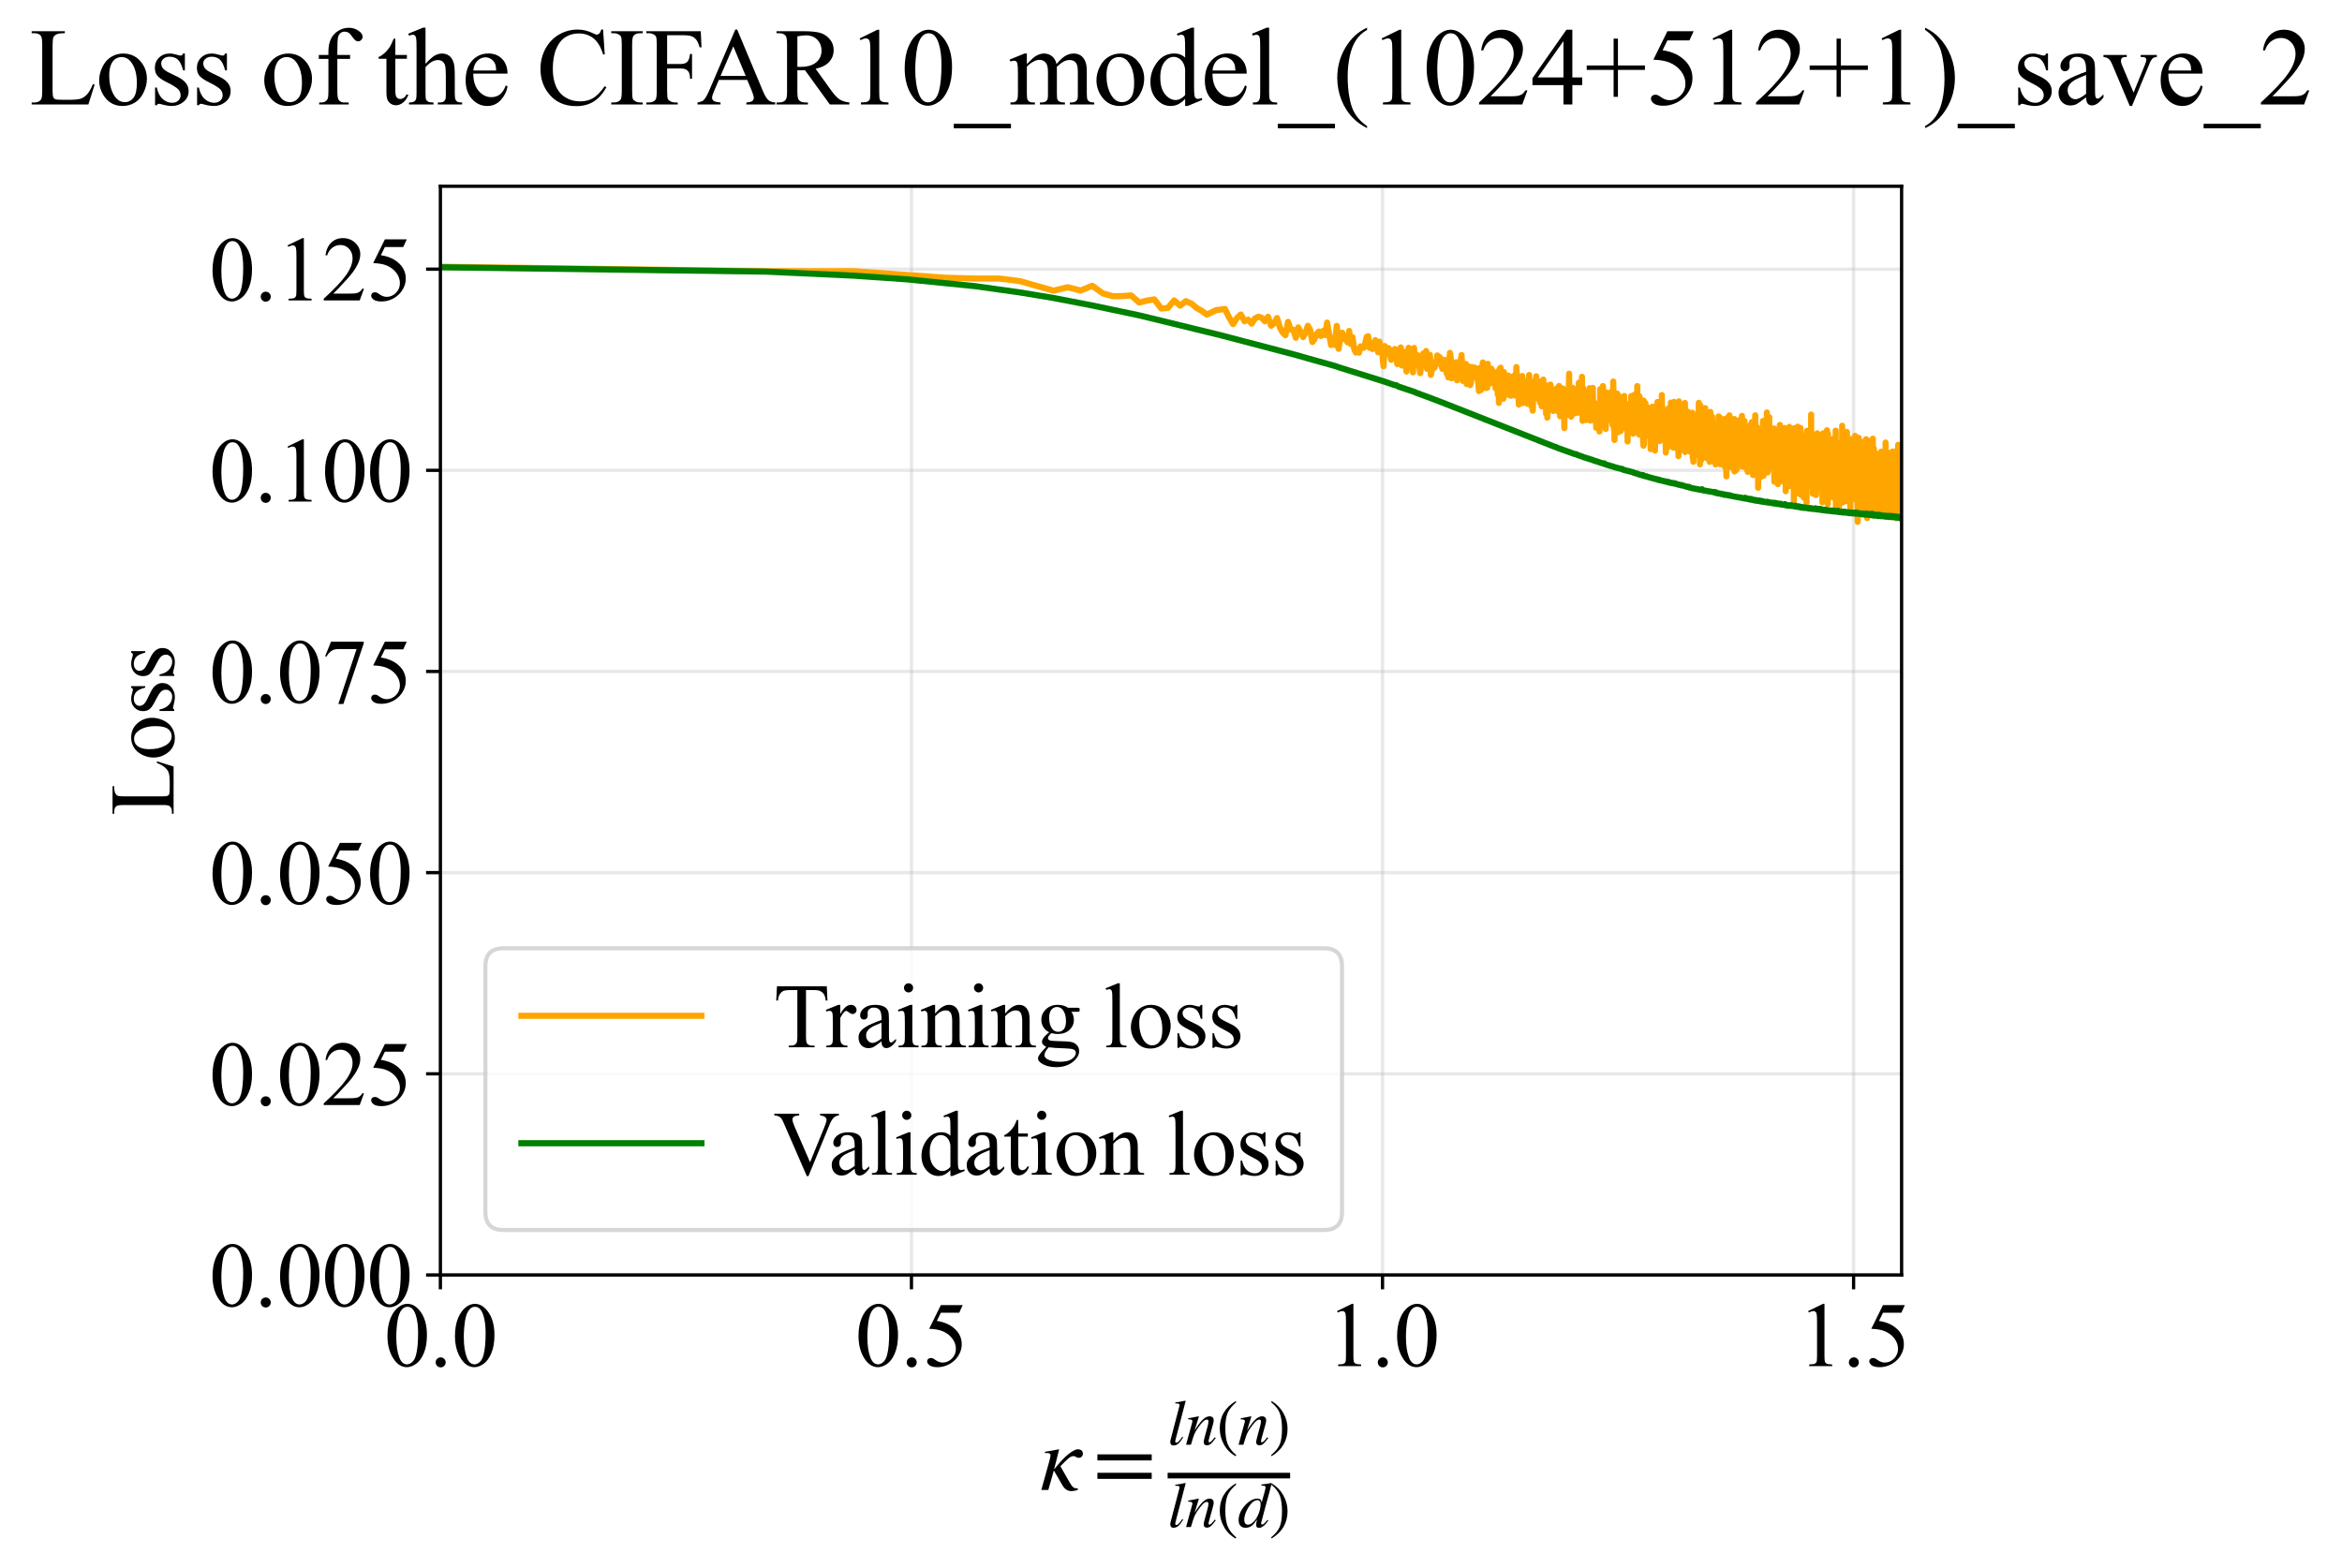 <?xml version="1.0" encoding="utf-8" standalone="no"?>
<!DOCTYPE svg PUBLIC "-//W3C//DTD SVG 1.1//EN"
  "http://www.w3.org/Graphics/SVG/1.1/DTD/svg11.dtd">
<svg xmlns:xlink="http://www.w3.org/1999/xlink" width="572.385pt" height="383.266pt" viewBox="0 0 572.385 383.266" xmlns="http://www.w3.org/2000/svg" version="1.1">
 <defs>
  <style type="text/css">*{stroke-linejoin: round; stroke-linecap: butt}</style>
 </defs>
 <g id="figure_1">
  <g id="patch_1">
   <path d="M -0 383.266 
L 572.385 383.266 
L 572.385 0 
L -0 0 
z
" style="fill: #ffffff"/>
  </g>
  <g id="axes_1">
   <g id="patch_2">
    <path d="M 107.632 311.644 
L 464.752 311.644 
L 464.752 45.532 
L 107.632 45.532 
z
" style="fill: #ffffff"/>
   </g>
   <g id="matplotlib.axis_1">
    <g id="xtick_1">
     <g id="line2d_1">
      <path d="M 107.632 311.644 
L 107.632 45.532 
" clip-path="url(#p40168ba5da)" style="fill: none; stroke: #b0b0b0; stroke-opacity: 0.3; stroke-width: 0.8; stroke-linecap: square"/>
     </g>
     <g id="line2d_2">
      <defs>
       <path id="mab12d909e3" d="M 0 0 
L 0 3.5 
" style="stroke: #000000; stroke-width: 0.8"/>
      </defs>
      <g>
       <use xlink:href="#mab12d909e3" x="107.632" y="311.644" style="stroke: #000000; stroke-width: 0.8"/>
      </g>
     </g>
     <g id="text_1">
      <!-- 0.0 -->
      <g transform="translate(93.882 333.92) scale(0.22 -0.22)">
       <defs>
        <path id="TimesNewRomanPSMT-30" d="M 231 2094 
Q 231 2819 450 3342 
Q 669 3866 1031 4122 
Q 1313 4325 1613 4325 
Q 2100 4325 2488 3828 
Q 2972 3213 2972 2159 
Q 2972 1422 2759 906 
Q 2547 391 2217 158 
Q 1888 -75 1581 -75 
Q 975 -75 572 641 
Q 231 1244 231 2094 
z
M 844 2016 
Q 844 1141 1059 588 
Q 1238 122 1591 122 
Q 1759 122 1940 273 
Q 2122 425 2216 781 
Q 2359 1319 2359 2297 
Q 2359 3022 2209 3506 
Q 2097 3866 1919 4016 
Q 1791 4119 1609 4119 
Q 1397 4119 1231 3928 
Q 1006 3669 925 3112 
Q 844 2556 844 2016 
z
" transform="scale(0.016)"/>
        <path id="TimesNewRomanPSMT-2e" d="M 800 606 
Q 947 606 1047 504 
Q 1147 403 1147 259 
Q 1147 116 1045 14 
Q 944 -88 800 -88 
Q 656 -88 554 14 
Q 453 116 453 259 
Q 453 406 554 506 
Q 656 606 800 606 
z
" transform="scale(0.016)"/>
       </defs>
       <use xlink:href="#TimesNewRomanPSMT-30"/>
       <use xlink:href="#TimesNewRomanPSMT-2e" transform="translate(50 0)"/>
       <use xlink:href="#TimesNewRomanPSMT-30" transform="translate(75 0)"/>
      </g>
     </g>
    </g>
    <g id="xtick_2">
     <g id="line2d_3">
      <path d="M 222.761 311.644 
L 222.761 45.532 
" clip-path="url(#p40168ba5da)" style="fill: none; stroke: #b0b0b0; stroke-opacity: 0.3; stroke-width: 0.8; stroke-linecap: square"/>
     </g>
     <g id="line2d_4">
      <g>
       <use xlink:href="#mab12d909e3" x="222.761" y="311.644" style="stroke: #000000; stroke-width: 0.8"/>
      </g>
     </g>
     <g id="text_2">
      <!-- 0.5 -->
      <g transform="translate(209.011 333.92) scale(0.22 -0.22)">
       <defs>
        <path id="TimesNewRomanPSMT-35" d="M 2778 4238 
L 2534 3706 
L 1259 3706 
L 981 3138 
Q 1809 3016 2294 2522 
Q 2709 2097 2709 1522 
Q 2709 1188 2573 903 
Q 2438 619 2231 419 
Q 2025 219 1772 97 
Q 1413 -75 1034 -75 
Q 653 -75 479 54 
Q 306 184 306 341 
Q 306 428 378 495 
Q 450 563 559 563 
Q 641 563 702 538 
Q 763 513 909 409 
Q 1144 247 1384 247 
Q 1750 247 2026 523 
Q 2303 800 2303 1197 
Q 2303 1581 2056 1914 
Q 1809 2247 1375 2428 
Q 1034 2569 447 2591 
L 1259 4238 
L 2778 4238 
z
" transform="scale(0.016)"/>
       </defs>
       <use xlink:href="#TimesNewRomanPSMT-30"/>
       <use xlink:href="#TimesNewRomanPSMT-2e" transform="translate(50 0)"/>
       <use xlink:href="#TimesNewRomanPSMT-35" transform="translate(75 0)"/>
      </g>
     </g>
    </g>
    <g id="xtick_3">
     <g id="line2d_5">
      <path d="M 337.89 311.644 
L 337.89 45.532 
" clip-path="url(#p40168ba5da)" style="fill: none; stroke: #b0b0b0; stroke-opacity: 0.3; stroke-width: 0.8; stroke-linecap: square"/>
     </g>
     <g id="line2d_6">
      <g>
       <use xlink:href="#mab12d909e3" x="337.89" y="311.644" style="stroke: #000000; stroke-width: 0.8"/>
      </g>
     </g>
     <g id="text_3">
      <!-- 1.0 -->
      <g transform="translate(324.14 333.92) scale(0.22 -0.22)">
       <defs>
        <path id="TimesNewRomanPSMT-31" d="M 750 3822 
L 1781 4325 
L 1884 4325 
L 1884 747 
Q 1884 391 1914 303 
Q 1944 216 2037 169 
Q 2131 122 2419 116 
L 2419 0 
L 825 0 
L 825 116 
Q 1125 122 1212 167 
Q 1300 213 1334 289 
Q 1369 366 1369 747 
L 1369 3034 
Q 1369 3497 1338 3628 
Q 1316 3728 1258 3775 
Q 1200 3822 1119 3822 
Q 1003 3822 797 3725 
L 750 3822 
z
" transform="scale(0.016)"/>
       </defs>
       <use xlink:href="#TimesNewRomanPSMT-31"/>
       <use xlink:href="#TimesNewRomanPSMT-2e" transform="translate(50 0)"/>
       <use xlink:href="#TimesNewRomanPSMT-30" transform="translate(75 0)"/>
      </g>
     </g>
    </g>
    <g id="xtick_4">
     <g id="line2d_7">
      <path d="M 453.019 311.644 
L 453.019 45.532 
" clip-path="url(#p40168ba5da)" style="fill: none; stroke: #b0b0b0; stroke-opacity: 0.3; stroke-width: 0.8; stroke-linecap: square"/>
     </g>
     <g id="line2d_8">
      <g>
       <use xlink:href="#mab12d909e3" x="453.019" y="311.644" style="stroke: #000000; stroke-width: 0.8"/>
      </g>
     </g>
     <g id="text_4">
      <!-- 1.5 -->
      <g transform="translate(439.269 333.92) scale(0.22 -0.22)">
       <use xlink:href="#TimesNewRomanPSMT-31"/>
       <use xlink:href="#TimesNewRomanPSMT-2e" transform="translate(50 0)"/>
       <use xlink:href="#TimesNewRomanPSMT-35" transform="translate(75 0)"/>
      </g>
     </g>
    </g>
    <g id="text_5">
     <!-- $\kappa  = \frac{ln(n)}{ln(d)}$ -->
     <g transform="translate(254.182 364.186) scale(0.22 -0.22)">
      <defs>
       <path id="STIXGeneral-Italic-3ba" d="M 979 1440 
L 998 1446 
Q 1850 2541 2464 2790 
Q 2547 2822 2630 2822 
Q 2797 2822 2886 2736 
Q 2976 2650 2976 2522 
Q 2976 2387 2893 2307 
Q 2810 2227 2682 2227 
Q 2605 2227 2502 2288 
Q 2400 2349 2336 2349 
Q 2170 2349 1990 2205 
Q 1811 2061 1414 1645 
L 2042 544 
Q 2202 262 2310 182 
Q 2419 102 2624 102 
L 2624 0 
Q 2374 -83 2182 -83 
Q 1786 -83 1555 326 
L 960 1350 
L 576 0 
L 90 0 
L 640 1978 
Q 730 2317 730 2406 
Q 730 2560 518 2560 
L 339 2560 
L 339 2650 
Q 678 2694 1306 2822 
L 1325 2803 
L 979 1440 
z
" transform="scale(0.016)"/>
       <path id="STIXGeneral-Regular-3d" d="M 4077 2048 
L 307 2048 
L 307 2470 
L 4077 2470 
L 4077 2048 
z
M 4077 768 
L 307 768 
L 307 1190 
L 4077 1190 
L 4077 768 
z
" transform="scale(0.016)"/>
       <path id="STIXGeneral-Italic-6c" d="M 1786 4339 
L 806 595 
Q 755 410 755 320 
Q 755 205 864 205 
Q 1037 205 1293 570 
L 1453 794 
L 1542 730 
Q 1254 275 1046 102 
Q 838 -70 576 -70 
Q 262 -70 262 288 
Q 262 397 288 480 
L 1165 3834 
Q 1184 3898 1184 3955 
Q 1184 4096 870 4096 
L 755 4096 
L 755 4198 
Q 1203 4250 1747 4371 
L 1786 4339 
z
" transform="scale(0.016)"/>
       <path id="STIXGeneral-Italic-6e" d="M 2944 749 
L 3034 666 
Q 2707 218 2534 80 
Q 2362 -58 2138 -58 
Q 2010 -58 1923 28 
Q 1837 115 1837 288 
Q 1837 390 1939 768 
L 2221 1805 
Q 2310 2150 2310 2310 
Q 2310 2496 2157 2496 
Q 1971 2496 1750 2275 
Q 1530 2054 1210 1587 
Q 998 1274 899 1024 
Q 800 774 570 0 
L 90 0 
L 704 2240 
Q 717 2304 717 2349 
Q 717 2445 630 2480 
Q 544 2515 301 2522 
L 301 2624 
Q 550 2675 857 2729 
Q 1165 2784 1338 2822 
L 1363 2810 
L 934 1414 
Q 1408 2170 1753 2496 
Q 2099 2822 2413 2822 
Q 2611 2822 2720 2716 
Q 2829 2611 2829 2432 
Q 2829 2272 2765 2048 
L 2406 749 
Q 2317 429 2317 358 
Q 2317 243 2419 243 
Q 2541 243 2810 582 
Q 2854 634 2944 749 
z
" transform="scale(0.016)"/>
       <path id="STIXGeneral-Regular-28" d="M 1946 -1030 
L 1869 -1133 
Q 1126 -710 716 32 
Q 307 774 307 1613 
Q 307 3386 1888 4326 
L 1946 4224 
Q 1293 3667 1075 3126 
Q 858 2586 858 1632 
Q 858 685 1082 96 
Q 1306 -493 1946 -1030 
z
" transform="scale(0.016)"/>
       <path id="STIXGeneral-Regular-29" d="M 186 4224 
L 262 4326 
Q 992 3891 1408 3148 
Q 1824 2406 1824 1581 
Q 1824 -166 243 -1133 
L 186 -1030 
Q 845 -486 1059 54 
Q 1274 595 1274 1562 
Q 1274 2534 1059 3120 
Q 845 3706 186 4224 
z
" transform="scale(0.016)"/>
       <path id="STIXGeneral-Italic-64" d="M 3334 4371 
L 3373 4333 
L 3123 3360 
L 2739 1958 
Q 2323 429 2323 384 
Q 2323 256 2438 256 
Q 2522 256 2614 336 
Q 2707 416 2963 710 
L 3040 646 
Q 2547 -83 2099 -83 
Q 1978 -83 1907 -6 
Q 1837 70 1837 205 
Q 1837 397 1920 774 
Q 1645 307 1379 118 
Q 1114 -70 781 -70 
Q 461 -70 278 125 
Q 96 320 96 678 
Q 96 1440 713 2131 
Q 1331 2822 1965 2822 
Q 2163 2822 2256 2732 
Q 2349 2643 2381 2451 
L 2387 2451 
L 2675 3494 
Q 2765 3808 2765 3949 
Q 2765 4051 2694 4076 
Q 2624 4102 2355 4115 
L 2355 4224 
Q 2848 4269 3334 4371 
z
M 2278 2310 
Q 2278 2477 2185 2576 
Q 2093 2675 1978 2675 
Q 1677 2675 1395 2381 
Q 1075 2042 864 1571 
Q 653 1101 653 704 
Q 653 486 752 361 
Q 851 237 1024 237 
Q 1312 237 1606 550 
Q 1901 864 2089 1350 
Q 2278 1837 2278 2310 
z
" transform="scale(0.016)"/>
      </defs>
      <use xlink:href="#STIXGeneral-Italic-3ba" transform="translate(0 0.003)"/>
      <use xlink:href="#STIXGeneral-Regular-3d" transform="translate(58.84 0.003)"/>
      <use xlink:href="#STIXGeneral-Italic-6c" transform="translate(141.78 50.192) scale(0.7)"/>
      <use xlink:href="#STIXGeneral-Italic-6e" transform="translate(161.24 50.192) scale(0.7)"/>
      <use xlink:href="#STIXGeneral-Regular-28" transform="translate(196.24 50.192) scale(0.7)"/>
      <use xlink:href="#STIXGeneral-Italic-6e" transform="translate(219.55 50.192) scale(0.7)"/>
      <use xlink:href="#STIXGeneral-Regular-29" transform="translate(254.55 50.192) scale(0.7)"/>
      <use xlink:href="#STIXGeneral-Italic-6c" transform="translate(141.78 -41.258) scale(0.7)"/>
      <use xlink:href="#STIXGeneral-Italic-6e" transform="translate(161.24 -41.258) scale(0.7)"/>
      <use xlink:href="#STIXGeneral-Regular-28" transform="translate(196.24 -41.258) scale(0.7)"/>
      <use xlink:href="#STIXGeneral-Italic-64" transform="translate(219.55 -41.258) scale(0.7)"/>
      <use xlink:href="#STIXGeneral-Regular-29" transform="translate(254.55 -41.258) scale(0.7)"/>
      <path d="M 141.78 12.8 
L 141.78 19.05 
L 277.86 19.05 
L 277.86 12.8 
L 141.78 12.8 
z
"/>
     </g>
    </g>
   </g>
   <g id="matplotlib.axis_2">
    <g id="ytick_1">
     <g id="line2d_9">
      <path d="M 107.632 311.644 
L 464.752 311.644 
" clip-path="url(#p40168ba5da)" style="fill: none; stroke: #b0b0b0; stroke-opacity: 0.3; stroke-width: 0.8; stroke-linecap: square"/>
     </g>
     <g id="line2d_10">
      <defs>
       <path id="mbc4f293151" d="M 0 0 
L -3.5 0 
" style="stroke: #000000; stroke-width: 0.8"/>
      </defs>
      <g>
       <use xlink:href="#mbc4f293151" x="107.632" y="311.644" style="stroke: #000000; stroke-width: 0.8"/>
      </g>
     </g>
     <g id="text_6">
      <!-- 0.000 -->
      <g transform="translate(51.132 319.282) scale(0.22 -0.22)">
       <use xlink:href="#TimesNewRomanPSMT-30"/>
       <use xlink:href="#TimesNewRomanPSMT-2e" transform="translate(50 0)"/>
       <use xlink:href="#TimesNewRomanPSMT-30" transform="translate(75 0)"/>
       <use xlink:href="#TimesNewRomanPSMT-30" transform="translate(125 0)"/>
       <use xlink:href="#TimesNewRomanPSMT-30" transform="translate(175 0)"/>
      </g>
     </g>
    </g>
    <g id="ytick_2">
     <g id="line2d_11">
      <path d="M 107.632 262.473 
L 464.752 262.473 
" clip-path="url(#p40168ba5da)" style="fill: none; stroke: #b0b0b0; stroke-opacity: 0.3; stroke-width: 0.8; stroke-linecap: square"/>
     </g>
     <g id="line2d_12">
      <g>
       <use xlink:href="#mbc4f293151" x="107.632" y="262.473" style="stroke: #000000; stroke-width: 0.8"/>
      </g>
     </g>
     <g id="text_7">
      <!-- 0.025 -->
      <g transform="translate(51.132 270.111) scale(0.22 -0.22)">
       <defs>
        <path id="TimesNewRomanPSMT-32" d="M 2934 816 
L 2638 0 
L 138 0 
L 138 116 
Q 1241 1122 1691 1759 
Q 2141 2397 2141 2925 
Q 2141 3328 1894 3587 
Q 1647 3847 1303 3847 
Q 991 3847 742 3664 
Q 494 3481 375 3128 
L 259 3128 
Q 338 3706 661 4015 
Q 984 4325 1469 4325 
Q 1984 4325 2329 3994 
Q 2675 3663 2675 3213 
Q 2675 2891 2525 2569 
Q 2294 2063 1775 1497 
Q 997 647 803 472 
L 1909 472 
Q 2247 472 2383 497 
Q 2519 522 2628 598 
Q 2738 675 2819 816 
L 2934 816 
z
" transform="scale(0.016)"/>
       </defs>
       <use xlink:href="#TimesNewRomanPSMT-30"/>
       <use xlink:href="#TimesNewRomanPSMT-2e" transform="translate(50 0)"/>
       <use xlink:href="#TimesNewRomanPSMT-30" transform="translate(75 0)"/>
       <use xlink:href="#TimesNewRomanPSMT-32" transform="translate(125 0)"/>
       <use xlink:href="#TimesNewRomanPSMT-35" transform="translate(175 0)"/>
      </g>
     </g>
    </g>
    <g id="ytick_3">
     <g id="line2d_13">
      <path d="M 107.632 213.303 
L 464.752 213.303 
" clip-path="url(#p40168ba5da)" style="fill: none; stroke: #b0b0b0; stroke-opacity: 0.3; stroke-width: 0.8; stroke-linecap: square"/>
     </g>
     <g id="line2d_14">
      <g>
       <use xlink:href="#mbc4f293151" x="107.632" y="213.303" style="stroke: #000000; stroke-width: 0.8"/>
      </g>
     </g>
     <g id="text_8">
      <!-- 0.050 -->
      <g transform="translate(51.132 220.941) scale(0.22 -0.22)">
       <use xlink:href="#TimesNewRomanPSMT-30"/>
       <use xlink:href="#TimesNewRomanPSMT-2e" transform="translate(50 0)"/>
       <use xlink:href="#TimesNewRomanPSMT-30" transform="translate(75 0)"/>
       <use xlink:href="#TimesNewRomanPSMT-35" transform="translate(125 0)"/>
       <use xlink:href="#TimesNewRomanPSMT-30" transform="translate(175 0)"/>
      </g>
     </g>
    </g>
    <g id="ytick_4">
     <g id="line2d_15">
      <path d="M 107.632 164.132 
L 464.752 164.132 
" clip-path="url(#p40168ba5da)" style="fill: none; stroke: #b0b0b0; stroke-opacity: 0.3; stroke-width: 0.8; stroke-linecap: square"/>
     </g>
     <g id="line2d_16">
      <g>
       <use xlink:href="#mbc4f293151" x="107.632" y="164.132" style="stroke: #000000; stroke-width: 0.8"/>
      </g>
     </g>
     <g id="text_9">
      <!-- 0.075 -->
      <g transform="translate(51.132 171.77) scale(0.22 -0.22)">
       <defs>
        <path id="TimesNewRomanPSMT-37" d="M 644 4238 
L 2916 4238 
L 2916 4119 
L 1503 -88 
L 1153 -88 
L 2419 3728 
L 1253 3728 
Q 900 3728 750 3644 
Q 488 3500 328 3200 
L 238 3234 
L 644 4238 
z
" transform="scale(0.016)"/>
       </defs>
       <use xlink:href="#TimesNewRomanPSMT-30"/>
       <use xlink:href="#TimesNewRomanPSMT-2e" transform="translate(50 0)"/>
       <use xlink:href="#TimesNewRomanPSMT-30" transform="translate(75 0)"/>
       <use xlink:href="#TimesNewRomanPSMT-37" transform="translate(125 0)"/>
       <use xlink:href="#TimesNewRomanPSMT-35" transform="translate(175 0)"/>
      </g>
     </g>
    </g>
    <g id="ytick_5">
     <g id="line2d_17">
      <path d="M 107.632 114.962 
L 464.752 114.962 
" clip-path="url(#p40168ba5da)" style="fill: none; stroke: #b0b0b0; stroke-opacity: 0.3; stroke-width: 0.8; stroke-linecap: square"/>
     </g>
     <g id="line2d_18">
      <g>
       <use xlink:href="#mbc4f293151" x="107.632" y="114.962" style="stroke: #000000; stroke-width: 0.8"/>
      </g>
     </g>
     <g id="text_10">
      <!-- 0.100 -->
      <g transform="translate(51.132 122.6) scale(0.22 -0.22)">
       <use xlink:href="#TimesNewRomanPSMT-30"/>
       <use xlink:href="#TimesNewRomanPSMT-2e" transform="translate(50 0)"/>
       <use xlink:href="#TimesNewRomanPSMT-31" transform="translate(75 0)"/>
       <use xlink:href="#TimesNewRomanPSMT-30" transform="translate(125 0)"/>
       <use xlink:href="#TimesNewRomanPSMT-30" transform="translate(175 0)"/>
      </g>
     </g>
    </g>
    <g id="ytick_6">
     <g id="line2d_19">
      <path d="M 107.632 65.791 
L 464.752 65.791 
" clip-path="url(#p40168ba5da)" style="fill: none; stroke: #b0b0b0; stroke-opacity: 0.3; stroke-width: 0.8; stroke-linecap: square"/>
     </g>
     <g id="line2d_20">
      <g>
       <use xlink:href="#mbc4f293151" x="107.632" y="65.791" style="stroke: #000000; stroke-width: 0.8"/>
      </g>
     </g>
     <g id="text_11">
      <!-- 0.125 -->
      <g transform="translate(51.132 73.429) scale(0.22 -0.22)">
       <use xlink:href="#TimesNewRomanPSMT-30"/>
       <use xlink:href="#TimesNewRomanPSMT-2e" transform="translate(50 0)"/>
       <use xlink:href="#TimesNewRomanPSMT-31" transform="translate(75 0)"/>
       <use xlink:href="#TimesNewRomanPSMT-32" transform="translate(125 0)"/>
       <use xlink:href="#TimesNewRomanPSMT-35" transform="translate(175 0)"/>
      </g>
     </g>
    </g>
    <g id="text_12">
     <!-- Loss -->
     <g transform="translate(42.426 199.369) rotate(-90) scale(0.22 -0.22)">
      <defs>
       <path id="TimesNewRomanPSMT-4c" d="M 3669 1172 
L 3772 1150 
L 3409 0 
L 128 0 
L 128 116 
L 288 116 
Q 556 116 672 291 
Q 738 391 738 753 
L 738 3488 
Q 738 3884 650 3984 
Q 528 4122 288 4122 
L 128 4122 
L 128 4238 
L 2047 4238 
L 2047 4122 
Q 1709 4125 1573 4059 
Q 1438 3994 1388 3894 
Q 1338 3794 1338 3416 
L 1338 753 
Q 1338 494 1388 397 
Q 1425 331 1503 300 
Q 1581 269 1991 269 
L 2300 269 
Q 2788 269 2984 341 
Q 3181 413 3343 595 
Q 3506 778 3669 1172 
z
" transform="scale(0.016)"/>
       <path id="TimesNewRomanPSMT-6f" d="M 1600 2947 
Q 2250 2947 2644 2453 
Q 2978 2031 2978 1484 
Q 2978 1100 2793 706 
Q 2609 313 2286 112 
Q 1963 -88 1566 -88 
Q 919 -88 538 428 
Q 216 863 216 1403 
Q 216 1797 411 2186 
Q 606 2575 925 2761 
Q 1244 2947 1600 2947 
z
M 1503 2744 
Q 1338 2744 1170 2645 
Q 1003 2547 900 2300 
Q 797 2053 797 1666 
Q 797 1041 1045 587 
Q 1294 134 1700 134 
Q 2003 134 2200 384 
Q 2397 634 2397 1244 
Q 2397 2006 2069 2444 
Q 1847 2744 1503 2744 
z
" transform="scale(0.016)"/>
       <path id="TimesNewRomanPSMT-73" d="M 2050 2947 
L 2050 1972 
L 1947 1972 
Q 1828 2431 1642 2597 
Q 1456 2763 1169 2763 
Q 950 2763 815 2647 
Q 681 2531 681 2391 
Q 681 2216 781 2091 
Q 878 1963 1175 1819 
L 1631 1597 
Q 2266 1288 2266 781 
Q 2266 391 1970 151 
Q 1675 -88 1309 -88 
Q 1047 -88 709 6 
Q 606 38 541 38 
Q 469 38 428 -44 
L 325 -44 
L 325 978 
L 428 978 
Q 516 541 762 319 
Q 1009 97 1316 97 
Q 1531 97 1667 223 
Q 1803 350 1803 528 
Q 1803 744 1651 891 
Q 1500 1038 1047 1263 
Q 594 1488 453 1669 
Q 313 1847 313 2119 
Q 313 2472 555 2709 
Q 797 2947 1181 2947 
Q 1350 2947 1591 2875 
Q 1750 2828 1803 2828 
Q 1853 2828 1881 2850 
Q 1909 2872 1947 2947 
L 2050 2947 
z
" transform="scale(0.016)"/>
      </defs>
      <use xlink:href="#TimesNewRomanPSMT-4c"/>
      <use xlink:href="#TimesNewRomanPSMT-6f" transform="translate(61.084 0)"/>
      <use xlink:href="#TimesNewRomanPSMT-73" transform="translate(111.084 0)"/>
      <use xlink:href="#TimesNewRomanPSMT-73" transform="translate(150 0)"/>
     </g>
    </g>
   </g>
   <g id="line2d_21">
    <path d="M 107.632 65.2 
L 187.294 66.294 
L 208.775 66.293 
L 231 67.883 
L 238.25 68.079 
L 244.198 68.079 
L 249.241 68.716 
L 257.486 71.045 
L 260.949 70.212 
L 264.085 71.014 
L 266.951 69.847 
L 269.589 71.743 
L 272.032 72.414 
L 274.308 72.369 
L 276.439 72.208 
L 278.44 73.952 
L 280.328 73.469 
L 282.115 73.175 
L 283.81 75.411 
L 285.423 75.283 
L 286.961 73.431 
L 288.431 74.718 
L 289.839 73.609 
L 291.19 74.226 
L 292.487 75.292 
L 293.736 75.994 
L 294.94 76.901 
L 297.224 75.815 
L 299.361 75.521 
L 300.38 77.571 
L 301.369 79.226 
L 302.329 77.705 
L 303.262 76.878 
L 304.17 78.528 
L 305.053 78.124 
L 305.914 79.117 
L 306.753 77.792 
L 307.571 77.409 
L 308.37 77.677 
L 309.15 78.545 
L 309.912 77.419 
L 310.656 79.641 
L 311.385 79.048 
L 312.098 77.732 
L 312.796 80.041 
L 313.479 81.299 
L 314.149 81.93 
L 314.806 78.666 
L 315.449 80.562 
L 316.081 80.601 
L 316.701 82.562 
L 317.309 80.024 
L 318.494 82.397 
L 319.07 81.312 
L 319.637 79.626 
L 320.195 80.576 
L 320.743 83.609 
L 321.282 82.848 
L 321.813 81.549 
L 322.335 81.043 
L 322.849 82.119 
L 323.356 80.885 
L 323.854 81.899 
L 324.346 78.855 
L 325.307 84.33 
L 325.778 82.619 
L 326.242 84.309 
L 326.699 79.644 
L 327.151 85.267 
L 327.596 82.51 
L 328.036 81.309 
L 328.469 82.886 
L 328.897 82.323 
L 329.32 83.66 
L 329.737 80.886 
L 330.149 84.119 
L 330.557 82.416 
L 330.959 85.289 
L 331.356 86.172 
L 331.749 85.385 
L 332.137 86.213 
L 332.52 84.666 
L 333.275 85.031 
L 333.645 83.998 
L 334.012 82.368 
L 334.375 82.17 
L 334.733 85.017 
L 335.088 84.066 
L 335.439 85.31 
L 335.787 84.403 
L 336.131 83.136 
L 336.808 86.103 
L 337.142 83.514 
L 337.472 85.33 
L 337.799 86.127 
L 338.123 89.518 
L 338.443 84.594 
L 339.075 86.216 
L 339.387 85.101 
L 340.002 87.961 
L 340.305 85.747 
L 340.903 85.3 
L 341.198 85.617 
L 341.49 88.988 
L 341.78 86.55 
L 342.067 85.345 
L 342.352 84.921 
L 342.635 89.351 
L 342.915 86.271 
L 343.193 86.028 
L 343.468 87.844 
L 343.741 90.819 
L 344.281 85.007 
L 344.548 88.896 
L 344.812 89.114 
L 345.075 87.636 
L 345.335 91.021 
L 345.593 85.046 
L 345.849 88.611 
L 346.104 87.981 
L 346.356 86.751 
L 346.855 89.281 
L 347.102 91.202 
L 347.347 88.723 
L 347.59 89.057 
L 347.832 86.382 
L 348.071 88.382 
L 348.309 87.719 
L 348.546 85.794 
L 348.78 90.167 
L 349.474 86.735 
L 349.702 91.64 
L 349.929 90.6 
L 350.154 88.619 
L 350.378 89.604 
L 350.6 89.877 
L 350.82 88.888 
L 351.039 88.652 
L 351.257 86.883 
L 351.473 87.049 
L 351.688 87.953 
L 351.902 87.324 
L 352.114 88.938 
L 352.534 90.17 
L 352.742 89.352 
L 352.949 87.956 
L 353.155 88.935 
L 353.359 88.034 
L 353.562 91.287 
L 353.764 90.987 
L 353.964 92.238 
L 354.362 86.245 
L 354.559 87.353 
L 354.755 92.467 
L 354.95 90.016 
L 355.143 89.32 
L 355.336 90.543 
L 355.527 88.789 
L 355.717 90.069 
L 355.907 88.539 
L 356.095 92.946 
L 356.282 89.393 
L 356.468 88.807 
L 356.653 90.219 
L 357.201 86.782 
L 357.562 93.114 
L 357.741 88.957 
L 358.096 92.84 
L 358.273 88.958 
L 358.448 93.872 
L 358.622 91.972 
L 358.795 91.811 
L 358.968 90.051 
L 359.139 89.654 
L 359.31 94.14 
L 359.48 93.543 
L 359.649 89.709 
L 359.817 91.873 
L 359.984 92.375 
L 360.316 89.814 
L 360.481 91.833 
L 360.645 90.654 
L 360.808 90.686 
L 360.971 90.077 
L 361.453 95.581 
L 361.612 90.344 
L 361.771 89.905 
L 361.928 95.345 
L 362.242 90.219 
L 362.397 88.587 
L 362.859 91.948 
L 363.012 92.003 
L 363.164 94.857 
L 363.315 91.202 
L 363.466 94.763 
L 363.616 88.929 
L 363.765 92.782 
L 363.914 90.85 
L 364.209 93.725 
L 364.501 90.126 
L 364.647 90.364 
L 364.935 92.205 
L 365.079 93.178 
L 365.222 91.284 
L 365.364 91.395 
L 365.505 94.899 
L 365.646 93.577 
L 365.787 90.996 
L 366.066 96.5 
L 366.205 90.734 
L 366.343 98.49 
L 366.48 90.228 
L 366.753 89.878 
L 366.889 93.533 
L 367.025 91.352 
L 367.159 94.535 
L 367.293 93.605 
L 367.427 97.449 
L 367.56 90.938 
L 367.693 94.744 
L 367.825 93.425 
L 367.956 94.135 
L 368.087 94.053 
L 368.218 93.115 
L 368.477 96.479 
L 368.606 91.791 
L 368.735 92.231 
L 368.862 96.564 
L 368.99 95.669 
L 369.117 93.012 
L 369.243 96.733 
L 369.495 94.393 
L 369.745 92.025 
L 369.869 94.542 
L 369.992 93.288 
L 370.116 96.654 
L 370.238 91.672 
L 370.483 96.329 
L 370.604 89.722 
L 370.725 95.876 
L 370.846 91.966 
L 370.966 91.823 
L 371.205 98.902 
L 371.442 93.733 
L 371.56 94.947 
L 371.677 93.388 
L 371.794 96.684 
L 372.027 91.894 
L 372.143 98.524 
L 372.374 94.745 
L 372.489 95.718 
L 372.603 93.176 
L 372.717 94.066 
L 372.83 97.244 
L 372.944 94.723 
L 373.056 95.977 
L 373.169 94.412 
L 373.281 98.695 
L 373.504 94.359 
L 373.725 91.658 
L 373.835 96.861 
L 373.945 94.575 
L 374.054 96.293 
L 374.163 93.913 
L 374.272 99.307 
L 374.38 96.874 
L 374.488 97.554 
L 374.596 100.383 
L 374.81 94.945 
L 374.917 94.447 
L 375.023 93.185 
L 375.129 93.952 
L 375.235 96.494 
L 375.445 91.971 
L 375.758 96.846 
L 375.861 93.825 
L 376.068 97.289 
L 376.17 97.729 
L 376.273 93.292 
L 376.375 98.387 
L 376.476 93.727 
L 376.578 97.183 
L 376.679 95.738 
L 376.78 99.295 
L 376.88 95.263 
L 376.98 99.333 
L 377.18 92.785 
L 377.279 97.933 
L 377.378 93.951 
L 377.477 98.641 
L 377.575 97.784 
L 377.673 95.711 
L 377.771 96.567 
L 377.868 101.132 
L 377.966 94.204 
L 378.063 95.661 
L 378.159 102.089 
L 378.352 97.607 
L 378.448 96.22 
L 378.543 97.486 
L 378.734 94.647 
L 378.828 96.67 
L 378.923 93.997 
L 379.111 97.568 
L 379.205 98.333 
L 379.298 97.083 
L 379.577 100.451 
L 379.669 95.93 
L 379.853 97.226 
L 379.945 97.115 
L 380.036 98.003 
L 380.218 96.016 
L 380.309 96.173 
L 380.399 94.983 
L 380.489 98.564 
L 380.579 96.503 
L 380.669 100.483 
L 380.847 95.769 
L 380.936 99.249 
L 381.025 94.333 
L 381.202 96.191 
L 381.29 101.76 
L 381.465 98.502 
L 381.639 100.775 
L 381.813 96.981 
L 381.985 94.963 
L 382.071 98.057 
L 382.157 97.928 
L 382.242 97.429 
L 382.327 104.638 
L 382.412 95.841 
L 382.497 101.27 
L 382.666 96.339 
L 382.834 99.638 
L 383.002 98.249 
L 383.168 96.318 
L 383.251 101.391 
L 383.334 95.041 
L 383.416 95.605 
L 383.499 91.342 
L 383.581 99.358 
L 383.663 98.004 
L 383.744 96.802 
L 383.826 97.468 
L 383.988 101.842 
L 384.15 95.528 
L 384.23 96.198 
L 384.391 94.798 
L 384.551 101.135 
L 384.63 95.623 
L 384.709 100.176 
L 384.789 96.741 
L 384.868 99.625 
L 385.025 95.444 
L 385.103 100.965 
L 385.182 95.845 
L 385.26 97.393 
L 385.338 97.093 
L 385.493 98.096 
L 385.57 96.868 
L 385.647 100.884 
L 385.724 94.829 
L 385.801 95.859 
L 385.878 93.545 
L 385.954 97.723 
L 386.03 96.905 
L 386.106 99.426 
L 386.182 94.539 
L 386.334 98.99 
L 386.409 96.259 
L 386.484 97.228 
L 386.559 96.888 
L 386.634 92.103 
L 386.783 102.867 
L 386.858 94.706 
L 386.932 97.305 
L 387.006 99.981 
L 387.08 97.005 
L 387.301 100.975 
L 387.374 98.208 
L 387.447 100.26 
L 387.52 98.099 
L 387.593 102.665 
L 387.665 96.474 
L 387.738 101.066 
L 387.81 100.571 
L 387.882 96.881 
L 388.026 102.315 
L 388.097 95.7 
L 388.169 97.746 
L 388.24 98.045 
L 388.453 94.895 
L 388.665 102.816 
L 388.806 95.026 
L 388.876 101.743 
L 388.945 98.167 
L 389.015 95.569 
L 389.085 95.777 
L 389.154 102.552 
L 389.223 100.29 
L 389.293 94.812 
L 389.362 101.102 
L 389.43 98.628 
L 389.499 99.865 
L 389.704 98.461 
L 389.772 102.852 
L 389.84 99.551 
L 389.908 101.07 
L 389.976 101.761 
L 390.044 100.877 
L 390.111 104.562 
L 390.178 100.312 
L 390.245 100.715 
L 390.312 102.003 
L 390.379 99.97 
L 390.446 100.67 
L 390.513 103.206 
L 390.579 98.842 
L 390.646 100.223 
L 390.712 104.571 
L 390.844 100.804 
L 390.91 105.47 
L 390.975 103.02 
L 391.106 95.098 
L 391.172 101.05 
L 391.237 99.853 
L 391.302 101.679 
L 391.367 98.028 
L 391.496 103.478 
L 391.625 97.025 
L 391.69 102.726 
L 391.754 94.354 
L 391.818 94.969 
L 392.009 103.305 
L 392.073 98.435 
L 392.136 101.012 
L 392.2 99.891 
L 392.263 101.864 
L 392.326 99.026 
L 392.452 104.844 
L 392.577 99.263 
L 392.64 102.52 
L 392.702 101.137 
L 392.764 101.755 
L 392.826 95.984 
L 392.95 102.619 
L 393.197 97.414 
L 393.319 100.78 
L 393.38 96.884 
L 393.441 97.238 
L 393.502 102.74 
L 393.563 100.583 
L 393.684 101.845 
L 393.745 101.665 
L 393.865 99.088 
L 393.925 102.871 
L 393.985 95.647 
L 394.045 100.601 
L 394.105 103.845 
L 394.165 102.813 
L 394.284 93.251 
L 394.343 98.076 
L 394.462 105.013 
L 394.521 100.185 
L 394.58 107.535 
L 394.697 97.209 
L 394.756 101.981 
L 394.814 101.77 
L 394.873 100.03 
L 394.931 103.972 
L 394.989 101.364 
L 395.047 96.588 
L 395.105 97.598 
L 395.163 98.492 
L 395.221 96.186 
L 395.279 97.913 
L 395.336 97.744 
L 395.451 105.659 
L 395.566 96.665 
L 395.737 104.192 
L 395.794 103.213 
L 395.851 98.332 
L 395.907 101.994 
L 395.964 98.985 
L 396.076 105.378 
L 396.189 97.56 
L 396.245 98.879 
L 396.301 104.153 
L 396.357 104.115 
L 396.579 98.081 
L 396.745 104.635 
L 396.965 96.791 
L 397.075 103.411 
L 397.238 98.719 
L 397.292 103.149 
L 397.347 101.115 
L 397.401 101.508 
L 397.455 104.447 
L 397.509 98.927 
L 397.563 102.059 
L 397.616 104.984 
L 397.67 100.629 
L 397.724 101.651 
L 397.777 107.924 
L 397.831 104.882 
L 398.044 99.817 
L 398.202 105.741 
L 398.255 103.684 
L 398.308 100.231 
L 398.36 102.373 
L 398.465 104.051 
L 398.518 98.379 
L 398.57 102.566 
L 398.622 105.488 
L 398.674 96.805 
L 398.726 105.206 
L 398.934 100.073 
L 398.985 101.029 
L 399.037 101.518 
L 399.088 101.165 
L 399.14 106.003 
L 399.191 103.483 
L 399.293 102.066 
L 399.344 104.388 
L 399.497 96.449 
L 399.548 96.943 
L 399.649 103.04 
L 399.699 99.284 
L 399.75 105.062 
L 399.8 101.106 
L 399.901 103.177 
L 400.001 100.591 
L 400.051 100.889 
L 400.101 101.439 
L 400.151 94.366 
L 400.2 102.629 
L 400.25 100.288 
L 400.399 104.847 
L 400.497 99.948 
L 400.596 106.216 
L 400.645 104.478 
L 400.694 96.877 
L 400.743 104.763 
L 400.792 104.268 
L 400.841 106.011 
L 400.889 97.927 
L 400.938 103.227 
L 400.987 104.75 
L 401.035 98.869 
L 401.084 99.494 
L 401.132 102.255 
L 401.18 102.194 
L 401.229 101.317 
L 401.277 101.602 
L 401.373 104.983 
L 401.421 100.951 
L 401.469 103.209 
L 401.517 103.507 
L 401.564 107.443 
L 401.66 108.95 
L 401.707 97.907 
L 401.802 108.529 
L 401.849 101.447 
L 401.897 98.3 
L 401.944 102.18 
L 401.991 102.652 
L 402.085 103.36 
L 402.132 98.527 
L 402.273 106.558 
L 402.319 99.799 
L 402.366 101.624 
L 402.459 105.947 
L 402.505 103.11 
L 402.644 100.899 
L 402.69 102.166 
L 402.736 99.592 
L 402.782 105.135 
L 402.828 102.967 
L 402.874 101.23 
L 402.966 105.668 
L 403.012 103.227 
L 403.057 101.611 
L 403.103 103.587 
L 403.148 104.291 
L 403.194 101.084 
L 403.239 101.647 
L 403.285 104.402 
L 403.33 102.262 
L 403.375 103.057 
L 403.42 109.779 
L 403.51 107.784 
L 403.645 101.551 
L 403.69 105.761 
L 403.735 105.242 
L 403.869 99.391 
L 403.913 107.125 
L 404.002 105.957 
L 404.09 104.089 
L 404.135 99.736 
L 404.179 104.536 
L 404.223 106.749 
L 404.267 106.351 
L 404.311 100.556 
L 404.399 103.358 
L 404.442 100.601 
L 404.486 110.137 
L 404.53 107.243 
L 404.573 101.16 
L 404.66 103.973 
L 404.704 99.307 
L 404.747 104.174 
L 404.791 107.194 
L 404.834 106.502 
L 404.877 100.438 
L 404.963 103.163 
L 405.006 100.154 
L 405.049 105.018 
L 405.092 98.252 
L 405.135 100.724 
L 405.221 99.966 
L 405.264 99.843 
L 405.434 106.42 
L 405.519 101.385 
L 405.646 107.788 
L 405.688 102.676 
L 405.73 105.094 
L 405.772 106.72 
L 405.814 105.49 
L 405.856 105.666 
L 405.982 103.61 
L 406.023 105.334 
L 406.065 102.829 
L 406.107 105.065 
L 406.148 96.565 
L 406.19 104.588 
L 406.231 104.565 
L 406.273 99.444 
L 406.314 102.282 
L 406.397 107.453 
L 406.438 104.395 
L 406.479 102.784 
L 406.52 103.59 
L 406.643 107.54 
L 406.684 100.761 
L 406.766 104.165 
L 406.807 105.178 
L 406.929 102.51 
L 407.131 110.614 
L 407.252 102.513 
L 407.332 108.751 
L 407.373 105.581 
L 407.453 107.001 
L 407.493 102.143 
L 407.532 109.395 
L 407.612 103.686 
L 407.652 100.396 
L 407.731 102.251 
L 407.771 102.841 
L 407.81 99.81 
L 407.85 105.65 
L 407.929 103.465 
L 408.008 105.409 
L 408.047 103.344 
L 408.086 107.817 
L 408.164 104.903 
L 408.203 100.416 
L 408.243 105.681 
L 408.282 102.543 
L 408.321 104.9 
L 408.359 98.407 
L 408.437 103.804 
L 408.476 108.117 
L 408.515 105.245 
L 408.553 101.911 
L 408.592 105.316 
L 408.631 104.655 
L 408.669 102.982 
L 408.708 107.216 
L 408.785 104.794 
L 408.823 99.518 
L 408.861 105.727 
L 408.9 106.084 
L 408.938 103.179 
L 408.976 109.424 
L 409.014 103.578 
L 409.09 103.74 
L 409.128 98.224 
L 409.204 106.176 
L 409.242 105.777 
L 409.28 101.542 
L 409.356 104.307 
L 409.431 109.196 
L 409.581 100.692 
L 409.619 106.483 
L 409.694 104.375 
L 409.731 103.46 
L 409.843 107.277 
L 409.88 106.67 
L 409.917 102.495 
L 409.954 108.736 
L 409.991 105.523 
L 410.028 109.857 
L 410.102 106.126 
L 410.139 107.501 
L 410.176 99.392 
L 410.213 111.498 
L 410.249 103.32 
L 410.286 103.076 
L 410.323 98.098 
L 410.359 105.719 
L 410.433 108.409 
L 410.506 103.185 
L 410.542 107.532 
L 410.651 104.129 
L 410.687 105.063 
L 410.724 103.006 
L 410.76 106.224 
L 410.796 104.735 
L 410.832 106.909 
L 410.868 101.896 
L 410.94 102.184 
L 410.976 109.865 
L 411.048 107.491 
L 411.084 106.903 
L 411.12 101.504 
L 411.155 109.323 
L 411.191 104.731 
L 411.263 108.868 
L 411.334 102.945 
L 411.369 109.694 
L 411.44 104.609 
L 411.476 107.649 
L 411.511 103.597 
L 411.546 103.578 
L 411.582 108.747 
L 411.687 108.136 
L 411.793 98.488 
L 411.828 110.494 
L 411.898 107.909 
L 412.003 100.783 
L 412.037 107.577 
L 412.142 106.826 
L 412.176 105.993 
L 412.211 101.13 
L 412.246 108.561 
L 412.28 105.253 
L 412.349 109.703 
L 412.384 107.171 
L 412.418 107.6 
L 412.521 100.623 
L 412.556 107.558 
L 412.624 106.822 
L 412.692 103.834 
L 412.761 104.055 
L 412.931 110.346 
L 413.032 103.832 
L 413.066 109.71 
L 413.167 109.283 
L 413.268 101.567 
L 413.368 110.542 
L 413.402 110.21 
L 413.535 102.661 
L 413.568 109.442 
L 413.635 100.885 
L 413.701 111.95 
L 413.767 105.02 
L 413.8 101.453 
L 413.833 109.744 
L 413.866 112.887 
L 413.899 108.372 
L 414.031 103.621 
L 414.063 104.204 
L 414.194 108.741 
L 414.227 104.066 
L 414.292 104.107 
L 414.389 108.252 
L 414.422 107.489 
L 414.487 103.596 
L 414.519 108.028 
L 414.551 108.425 
L 414.583 108.219 
L 414.712 102.697 
L 414.808 106.746 
L 414.84 103.603 
L 414.904 105.775 
L 414.936 105.698 
L 414.968 105.878 
L 415 108.314 
L 415.032 103.49 
L 415.064 103.731 
L 415.095 108.212 
L 415.159 102.264 
L 415.191 98.458 
L 415.222 111.435 
L 415.317 110.18 
L 415.412 103.233 
L 415.474 113.51 
L 415.537 109.814 
L 415.568 99.082 
L 415.631 104.665 
L 415.725 104.238 
L 415.787 112.443 
L 415.849 104.416 
L 415.88 107.503 
L 415.911 111.28 
L 415.942 106.369 
L 415.973 104.627 
L 416.066 105.426 
L 416.127 107.756 
L 416.189 107.052 
L 416.219 106.752 
L 416.25 108.103 
L 416.281 107.566 
L 416.311 101.078 
L 416.403 105.076 
L 416.525 103.541 
L 416.586 111.133 
L 416.646 105.803 
L 416.737 108.434 
L 416.767 99.755 
L 416.828 102.972 
L 416.918 107.962 
L 416.948 104.846 
L 416.978 104.603 
L 417.038 109.41 
L 417.068 107.078 
L 417.098 103.618 
L 417.158 107.681 
L 417.188 112.036 
L 417.217 104.827 
L 417.247 102.115 
L 417.277 104.977 
L 417.336 101.821 
L 417.425 108.637 
L 417.455 109.657 
L 417.484 103.777 
L 417.573 107.078 
L 417.691 111.703 
L 417.808 102.617 
L 417.837 112.903 
L 417.925 107.921 
L 417.983 108.111 
L 418.012 100.689 
L 418.041 107.499 
L 418.128 105.317 
L 418.157 105.332 
L 418.186 109.206 
L 418.244 104.138 
L 418.273 106.88 
L 418.359 108.412 
L 418.388 104.482 
L 418.417 110.489 
L 418.446 101.872 
L 418.503 107.014 
L 418.532 111.041 
L 418.589 106.691 
L 418.617 105.124 
L 418.646 108.791 
L 418.703 106.207 
L 418.788 111.166 
L 418.817 109.846 
L 418.845 103.567 
L 418.93 104.014 
L 418.958 110.647 
L 419.043 106.255 
L 419.071 107.218 
L 419.156 113.11 
L 419.184 107.803 
L 419.212 107.425 
L 419.296 113.529 
L 419.324 105.777 
L 419.408 106.038 
L 419.547 112.86 
L 419.63 105.265 
L 419.658 105.881 
L 419.713 111.616 
L 419.768 109.443 
L 419.851 104.096 
L 419.933 110.577 
L 419.961 108.609 
L 420.016 101.777 
L 420.043 109.865 
L 420.07 103.242 
L 420.207 109.063 
L 420.234 101.94 
L 420.315 104.587 
L 420.37 109.773 
L 420.424 106.894 
L 420.451 106.418 
L 420.478 113.499 
L 420.532 104.118 
L 420.559 110.512 
L 420.586 107.386 
L 420.639 112.302 
L 420.666 112.012 
L 420.747 103.743 
L 420.774 108.093 
L 420.8 108.394 
L 420.827 108.028 
L 420.907 103.354 
L 420.934 112.899 
L 421.014 107.26 
L 421.04 103.775 
L 421.067 111.865 
L 421.12 105.011 
L 421.173 112.387 
L 421.252 108.513 
L 421.357 103.228 
L 421.41 102.428 
L 421.489 113.663 
L 421.515 114.04 
L 421.645 103.633 
L 421.723 110.659 
L 421.749 103.814 
L 421.931 116.443 
L 422.034 104.11 
L 422.06 108.684 
L 422.086 106.883 
L 422.111 109.299 
L 422.137 111.473 
L 422.163 107.27 
L 422.265 102.043 
L 422.214 112.195 
L 422.291 103.61 
L 422.418 113.591 
L 422.546 107.408 
L 422.571 110.148 
L 422.596 109.601 
L 422.672 101.519 
L 422.723 102.118 
L 422.874 113.998 
L 423.024 106.102 
L 423.149 108.532 
L 423.199 107.755 
L 423.249 111.706 
L 423.298 104.002 
L 423.348 104.311 
L 423.397 114.371 
L 423.496 113.284 
L 423.521 104.745 
L 423.619 107.887 
L 423.644 109.875 
L 423.693 106.68 
L 423.742 104.613 
L 423.791 110.079 
L 423.815 108.274 
L 423.84 102.412 
L 423.864 111.838 
L 423.888 105.562 
L 423.913 115.237 
L 423.986 110.205 
L 424.131 105.317 
L 424.252 114.967 
L 424.276 104.728 
L 424.372 110.89 
L 424.396 104.913 
L 424.468 114.647 
L 424.564 108.824 
L 424.588 109.736 
L 424.612 112.217 
L 424.635 103.709 
L 424.659 110.594 
L 424.707 104.57 
L 424.778 106.367 
L 424.802 104.735 
L 424.825 109.334 
L 424.849 111.887 
L 424.873 109.329 
L 424.92 110.465 
L 424.967 105.344 
L 425.014 110.692 
L 425.109 102.682 
L 425.062 111.344 
L 425.132 107.348 
L 425.179 106.273 
L 425.226 110.649 
L 425.249 106.757 
L 425.343 108.295 
L 425.366 110.484 
L 425.413 106.05 
L 425.436 110.453 
L 425.552 106.426 
L 425.644 113.08 
L 425.598 105.659 
L 425.691 112.411 
L 425.737 101.648 
L 425.783 105.322 
L 425.806 114.033 
L 425.898 109.399 
L 425.921 109.844 
L 425.944 105.349 
L 425.967 111.769 
L 425.989 109.727 
L 426.012 114.047 
L 426.081 106.896 
L 426.104 106.071 
L 426.149 107.792 
L 426.217 111.68 
L 426.195 106.474 
L 426.263 109.362 
L 426.353 102.895 
L 426.421 111.719 
L 426.466 109.447 
L 426.489 110.044 
L 426.511 107.029 
L 426.556 109.577 
L 426.579 113.656 
L 426.601 105.015 
L 426.646 111.313 
L 426.669 107.391 
L 426.758 110.49 
L 426.781 114.388 
L 426.825 110.393 
L 426.848 110.481 
L 426.892 111.514 
L 426.959 105.819 
L 427.003 114.893 
L 427.092 113.096 
L 427.158 115.329 
L 427.224 106.296 
L 427.29 111.813 
L 427.312 106.223 
L 427.334 105.079 
L 427.378 114.099 
L 427.4 105.017 
L 427.466 111.606 
L 427.488 114.1 
L 427.553 109.077 
L 427.597 113.208 
L 427.619 110.769 
L 427.684 111.674 
L 427.728 107.382 
L 427.771 111.759 
L 427.793 105.85 
L 427.836 110.988 
L 427.858 103.783 
L 427.879 112.237 
L 427.944 104.469 
L 428.009 111.622 
L 428.073 110.81 
L 428.159 103.174 
L 428.18 112.622 
L 428.287 111.306 
L 428.309 110.36 
L 428.394 115.053 
L 428.436 114.848 
L 428.458 116.14 
L 428.521 107.259 
L 428.564 107.862 
L 428.606 107.747 
L 428.648 112.999 
L 428.669 104.394 
L 428.754 108.739 
L 428.775 108.835 
L 428.838 107.428 
L 428.859 114.742 
L 428.984 101.513 
L 429.068 112.166 
L 429.11 108.655 
L 429.13 103.974 
L 429.172 111.92 
L 429.214 106.926 
L 429.317 111.483 
L 429.296 105.797 
L 429.338 111.163 
L 429.359 112.14 
L 429.379 111.346 
L 429.4 104.455 
L 429.482 112.808 
L 429.503 115.576 
L 429.544 106.19 
L 429.565 111.275 
L 429.667 106.056 
L 429.688 119.247 
L 429.769 105.532 
L 429.79 114.004 
L 429.871 107.371 
L 429.912 108.772 
L 429.953 106.682 
L 429.973 112.222 
L 429.993 114.168 
L 430.034 108.749 
L 430.054 110.395 
L 430.094 106.61 
L 430.135 111.602 
L 430.155 107.198 
L 430.236 116.69 
L 430.276 110.357 
L 430.336 111.294 
L 430.356 106.24 
L 430.436 112.919 
L 430.416 105.905 
L 430.476 111.695 
L 430.556 106.1 
L 430.516 113.555 
L 430.596 108.953 
L 430.656 106.766 
L 430.735 112.421 
L 430.795 113.265 
L 430.874 102.896 
L 431.012 116.27 
L 431.051 109.391 
L 431.129 110.265 
L 431.149 110.179 
L 431.169 113.428 
L 431.208 105.468 
L 431.266 112.387 
L 431.286 112.411 
L 431.325 115.269 
L 431.403 104.3 
L 431.442 115.027 
L 431.519 109.451 
L 431.558 109.954 
L 431.577 108.057 
L 431.635 114.426 
L 431.654 106.494 
L 431.674 113.723 
L 431.731 105.221 
L 431.789 108.428 
L 431.808 108.421 
L 431.828 100.823 
L 431.904 114.037 
L 431.981 104.242 
L 432 115.471 
L 432.038 108.477 
L 432.057 108.605 
L 432.095 113.291 
L 432.133 110.143 
L 432.152 105.786 
L 432.19 112.923 
L 432.228 106.486 
L 432.323 111.726 
L 432.266 103.84 
L 432.342 109.631 
L 432.361 111.438 
L 432.379 108.774 
L 432.398 101.984 
L 432.436 114.565 
L 432.474 111.803 
L 432.493 111.791 
L 432.568 112.543 
L 432.624 108.739 
L 432.643 109.327 
L 432.661 106.078 
L 432.699 114.48 
L 432.717 110.701 
L 432.736 113.743 
L 432.829 111.228 
L 432.867 110.059 
L 432.885 114.343 
L 432.904 107.764 
L 432.997 111.186 
L 433.034 113.499 
L 433.163 105.117 
L 433.2 113.292 
L 433.273 109.5 
L 433.292 108.741 
L 433.328 109.35 
L 433.42 113.9 
L 433.438 110.72 
L 433.475 106.514 
L 433.493 113.692 
L 433.529 104.823 
L 433.566 107.872 
L 433.584 104.728 
L 433.602 110.848 
L 433.62 109.262 
L 433.639 117.745 
L 433.729 111.553 
L 433.838 105.555 
L 433.856 113.81 
L 433.964 112.462 
L 433.982 113.894 
L 434.054 111.345 
L 434.072 112.901 
L 434.126 107.812 
L 434.162 117.443 
L 434.179 110.018 
L 434.269 105.15 
L 434.304 115.293 
L 434.322 116.012 
L 434.34 106.695 
L 434.429 107.741 
L 434.5 118.345 
L 434.535 109.348 
L 434.623 114.185 
L 434.641 108.144 
L 434.694 117.436 
L 434.747 109.754 
L 434.817 106.295 
L 434.852 116.566 
L 434.957 105.627 
L 434.974 108.63 
L 434.992 103.858 
L 435.009 111.916 
L 435.061 109.046 
L 435.148 112.341 
L 435.114 105.449 
L 435.166 109.196 
L 435.2 107.359 
L 435.252 108.581 
L 435.339 117.536 
L 435.287 107.902 
L 435.373 114.813 
L 435.511 106.432 
L 435.631 116.048 
L 435.699 110.456 
L 435.682 117.664 
L 435.751 111.349 
L 435.768 111.145 
L 435.819 115.452 
L 435.836 110.522 
L 435.853 104.944 
L 435.87 115.264 
L 435.938 107.774 
L 436.005 116.906 
L 436.056 112.9 
L 436.073 114.084 
L 436.09 112.618 
L 436.107 104.62 
L 436.174 114.679 
L 436.191 113.6 
L 436.225 107.655 
L 436.309 116.366 
L 436.359 111.04 
L 436.409 111.537 
L 436.426 120.072 
L 436.493 108.752 
L 436.509 113.679 
L 436.559 109.888 
L 436.593 115.244 
L 436.609 111.964 
L 436.626 115.71 
L 436.692 110.377 
L 436.709 111.869 
L 436.725 107.371 
L 436.775 116.814 
L 436.824 107.71 
L 436.923 106.838 
L 436.956 118.389 
L 437.022 106.601 
L 437.038 118.845 
L 437.088 109.896 
L 437.169 115.721 
L 437.186 115.158 
L 437.3 104.34 
L 437.267 118.815 
L 437.316 105.403 
L 437.332 116.209 
L 437.414 109.983 
L 437.43 106.547 
L 437.446 115.006 
L 437.495 110.189 
L 437.511 117.33 
L 437.527 108.598 
L 437.608 114.589 
L 437.656 115.203 
L 437.736 107.542 
L 437.833 115.127 
L 437.849 112.673 
L 437.897 107.702 
L 437.945 114.68 
L 437.96 111.198 
L 437.976 116.196 
L 438.04 107.849 
L 438.056 113.971 
L 438.12 107.042 
L 438.136 117.668 
L 438.167 113.123 
L 438.246 118.11 
L 438.199 107.842 
L 438.278 116.059 
L 438.294 106.961 
L 438.341 116.789 
L 438.388 112.452 
L 438.42 123.524 
L 438.483 110.74 
L 438.499 104.666 
L 438.577 113.38 
L 438.593 117.262 
L 438.655 108.503 
L 438.671 116.251 
L 438.686 106.525 
L 438.764 117.801 
L 438.78 111.124 
L 438.811 107.057 
L 438.858 115.192 
L 438.904 118.384 
L 438.966 106.867 
L 439.074 115.411 
L 439.09 111.951 
L 439.105 111.969 
L 439.167 120.561 
L 439.151 109.822 
L 439.182 117.769 
L 439.198 108.175 
L 439.29 112.014 
L 439.305 112.149 
L 439.336 115.856 
L 439.351 113.762 
L 439.366 104.284 
L 439.412 113.865 
L 439.458 108.261 
L 439.488 109.195 
L 439.504 117.271 
L 439.58 108.099 
L 439.595 114.118 
L 439.656 109.076 
L 439.701 110.746 
L 439.807 118.304 
L 439.897 109.173 
L 439.927 112.239 
L 439.942 118.701 
L 439.957 107.76 
L 440.017 115.786 
L 440.032 104.632 
L 440.122 109.565 
L 440.137 120.94 
L 440.167 108.477 
L 440.242 117.26 
L 440.286 107.53 
L 440.361 114.122 
L 440.375 111.772 
L 440.42 117.229 
L 440.464 113.138 
L 440.538 117.085 
L 440.494 111.009 
L 440.582 115.316 
L 440.686 108.257 
L 440.715 111.335 
L 440.73 111.548 
L 440.832 121.655 
L 440.788 106.469 
L 440.847 115.288 
L 440.905 108.822 
L 440.949 115.304 
L 440.964 111.601 
L 440.978 114.552 
L 441.007 111.119 
L 441.065 111.775 
L 441.08 106.607 
L 441.153 115.991 
L 441.167 109.309 
L 441.182 118.324 
L 441.283 112.725 
L 441.297 106.575 
L 441.384 116.966 
L 441.47 106.718 
L 441.412 118.256 
L 441.484 112.615 
L 441.527 122.903 
L 441.513 110.069 
L 441.599 117.602 
L 441.656 105.282 
L 441.713 112.172 
L 441.77 116.222 
L 441.756 111.179 
L 441.813 114.772 
L 441.884 109.58 
L 441.912 111.096 
L 441.954 118.873 
L 442.025 111.932 
L 442.124 117.19 
L 442.096 106.102 
L 442.138 112.278 
L 442.18 105.856 
L 442.166 115.007 
L 442.208 112.61 
L 442.222 118.656 
L 442.306 107.831 
L 442.32 113.507 
L 442.334 116.267 
L 442.39 112.177 
L 442.432 114.811 
L 442.488 109.458 
L 442.516 116.698 
L 442.543 110.946 
L 442.557 114.293 
L 442.599 106.536 
L 442.627 112.209 
L 442.64 101.333 
L 442.654 116.546 
L 442.724 110.743 
L 442.793 110.639 
L 442.861 116.884 
L 442.875 108.542 
L 442.971 115.69 
L 443.054 110.48 
L 443.026 116.94 
L 443.067 113.247 
L 443.081 120.695 
L 443.095 108.692 
L 443.177 116.416 
L 443.245 110.577 
L 443.217 118.98 
L 443.286 116.158 
L 443.299 116.605 
L 443.353 109.435 
L 443.34 117.617 
L 443.408 114.027 
L 443.448 108.233 
L 443.435 116.511 
L 443.489 114.379 
L 443.502 119.053 
L 443.57 106.571 
L 443.583 114.642 
L 443.61 109.814 
L 443.65 115.528 
L 443.664 110.219 
L 443.677 118.877 
L 443.691 109.503 
L 443.771 112.272 
L 443.811 108.981 
L 443.852 120.989 
L 443.865 108.669 
L 443.958 116.172 
L 444.065 108.728 
L 444.038 118.774 
L 444.091 110.819 
L 444.118 116.97 
L 444.131 105.902 
L 444.197 115.441 
L 444.21 111.228 
L 444.303 113.154 
L 444.408 118.51 
L 444.355 109.158 
L 444.421 115.323 
L 444.5 107.602 
L 444.513 115.787 
L 444.539 112.777 
L 444.552 116.112 
L 444.578 110.548 
L 444.644 115.723 
L 444.696 117.711 
L 444.761 111.583 
L 444.8 109.97 
L 444.826 116.922 
L 444.904 108.616 
L 444.865 119.332 
L 444.93 109.202 
L 445.033 118.883 
L 445.046 113.636 
L 445.071 115.201 
L 445.084 109.217 
L 445.097 107.579 
L 445.123 114.243 
L 445.136 113.65 
L 445.2 119.196 
L 445.162 109.294 
L 445.251 119.097 
L 445.328 110.326 
L 445.379 113.115 
L 445.443 110.107 
L 445.405 122.797 
L 445.456 115.666 
L 445.468 117.552 
L 445.494 110.038 
L 445.532 110.951 
L 445.545 111.48 
L 445.646 120.169 
L 445.583 105.905 
L 445.659 116.145 
L 445.709 113.372 
L 445.722 110.329 
L 445.772 117.97 
L 445.81 114.054 
L 445.861 110.619 
L 445.923 118.655 
L 446.024 107.684 
L 445.999 118.944 
L 446.049 111.649 
L 446.099 120.056 
L 446.149 109.808 
L 446.223 121.049 
L 446.273 120.399 
L 446.286 110.104 
L 446.385 112.633 
L 446.471 119.448 
L 446.484 109.191 
L 446.607 121.657 
L 446.521 105.161 
L 446.619 117.871 
L 446.668 108.98 
L 446.717 123.193 
L 446.73 114.752 
L 446.754 106.037 
L 446.815 120.48 
L 446.888 111.883 
L 446.937 112.743 
L 446.962 120.869 
L 447.035 109.682 
L 447.059 117.491 
L 447.107 111.677 
L 447.119 120.685 
L 447.168 114.412 
L 447.192 117.495 
L 447.24 109.778 
L 447.337 120.503 
L 447.349 115.023 
L 447.373 111.254 
L 447.397 119.988 
L 447.457 113.401 
L 447.517 119.823 
L 447.505 111.761 
L 447.576 115.209 
L 447.6 114.512 
L 447.612 119.331 
L 447.636 114.98 
L 447.648 120.129 
L 447.696 107.893 
L 447.743 117.474 
L 447.814 117.809 
L 447.862 108.891 
L 447.909 117.952 
L 447.98 116.961 
L 448.063 107.378 
L 448.086 117.507 
L 448.11 107.23 
L 448.145 121.676 
L 448.204 115.341 
L 448.227 119.877 
L 448.25 114.364 
L 448.262 115.894 
L 448.274 108.896 
L 448.297 118.723 
L 448.367 113.139 
L 448.391 120.697 
L 448.46 119.774 
L 448.484 109.584 
L 448.576 114.907 
L 448.646 105.259 
L 448.6 117.476 
L 448.681 114.493 
L 448.704 124.765 
L 448.715 111.555 
L 448.761 112.036 
L 448.773 112.098 
L 448.865 122.952 
L 448.876 112.046 
L 448.888 118.665 
L 448.957 110.949 
L 448.922 122.333 
L 449.003 112.782 
L 449.071 119.378 
L 449.117 117.106 
L 449.219 111.775 
L 449.151 120.407 
L 449.231 115.498 
L 449.265 113.506 
L 449.276 119.978 
L 449.287 120.566 
L 449.31 112.896 
L 449.401 117.886 
L 449.457 124.018 
L 449.468 113.739 
L 449.502 122.941 
L 449.592 110.356 
L 449.615 114.231 
L 449.693 118.489 
L 449.637 110.845 
L 449.716 114.788 
L 449.738 108.865 
L 449.761 119.315 
L 449.828 114.102 
L 449.872 108.153 
L 449.894 118.225 
L 449.917 115.774 
L 449.928 118.845 
L 449.95 111.221 
L 450.017 114.747 
L 450.05 110.793 
L 450.083 116.261 
L 450.094 122.088 
L 450.117 110.09 
L 450.183 119.443 
L 450.227 104.064 
L 450.293 113.423 
L 450.337 122.842 
L 450.392 110.28 
L 450.414 120.405 
L 450.425 108.675 
L 450.523 115.92 
L 450.578 112.527 
L 450.6 118.826 
L 450.622 115.543 
L 450.654 120.03 
L 450.709 108.76 
L 450.763 115.904 
L 450.774 115.833 
L 450.796 118.98 
L 450.871 108.595 
L 450.893 107.922 
L 450.99 121.44 
L 451.022 110.948 
L 451.098 114.152 
L 451.162 120.913 
L 451.216 119.289 
L 451.248 108.951 
L 451.301 122.478 
L 451.323 109.924 
L 451.408 119.486 
L 451.376 105.571 
L 451.429 108.82 
L 451.567 120.977 
L 451.673 111.654 
L 451.683 120.304 
L 451.778 113.891 
L 451.81 112.987 
L 451.82 116.039 
L 451.831 115.923 
L 451.925 111.647 
L 451.862 122.418 
L 451.936 113.27 
L 451.946 119.912 
L 452.009 111.112 
L 452.051 119.655 
L 452.155 108.803 
L 452.165 114.141 
L 452.207 124.07 
L 452.197 111.236 
L 452.29 118.991 
L 452.321 120.585 
L 452.332 112.88 
L 452.352 111.691 
L 452.363 121.621 
L 452.414 107.715 
L 452.456 117.378 
L 452.466 107.336 
L 452.548 121.839 
L 452.558 110.381 
L 452.579 120.855 
L 452.671 113.109 
L 452.743 121.893 
L 452.763 111.273 
L 452.784 113.867 
L 452.845 119.555 
L 452.896 108.395 
L 452.906 118.139 
L 453.008 115.916 
L 453.089 109.394 
L 453.048 118.295 
L 453.099 114.127 
L 453.2 112.461 
L 453.21 120.771 
L 453.281 109.055 
L 453.311 121.985 
L 453.321 119.966 
L 453.381 106.533 
L 453.431 118.701 
L 453.451 111.593 
L 453.541 121.161 
L 453.661 113.167 
L 453.69 119.703 
L 453.74 111.968 
L 453.8 120.009 
L 453.849 115.458 
L 453.928 108.63 
L 453.908 117.704 
L 453.938 115.513 
L 454.017 127.552 
L 454.007 110.663 
L 454.036 121.427 
L 454.135 110.494 
L 454.144 116.555 
L 454.193 122.991 
L 454.174 111.177 
L 454.233 118.334 
L 454.242 107.003 
L 454.262 120.057 
L 454.34 119.17 
L 454.35 111.927 
L 454.437 119.81 
L 454.457 114.087 
L 454.486 119.761 
L 454.554 112.299 
L 454.563 111.124 
L 454.573 116.741 
L 454.621 115.102 
L 454.631 118.515 
L 454.66 108.454 
L 454.718 116.005 
L 454.776 107.913 
L 454.814 120.246 
L 454.824 116.993 
L 454.833 120.733 
L 454.852 111.483 
L 454.919 119.051 
L 454.939 111.808 
L 454.948 119.204 
L 455.034 114.632 
L 455.044 109.221 
L 455.053 119.256 
L 455.129 109.635 
L 455.177 121.041 
L 455.243 119.107 
L 455.329 109.233 
L 455.31 124.723 
L 455.366 113.04 
L 455.376 120.961 
L 455.451 110.598 
L 455.47 116.85 
L 455.555 112.334 
L 455.527 121.95 
L 455.574 113.088 
L 455.592 119.485 
L 455.63 112.74 
L 455.696 118.611 
L 455.733 110.248 
L 455.752 118.77 
L 455.798 113.598 
L 455.826 124.219 
L 455.882 112.995 
L 455.91 115.107 
L 455.984 111.559 
L 455.929 121.731 
L 456.012 115.978 
L 456.021 120.634 
L 456.077 107.355 
L 456.114 117.362 
L 456.197 112.308 
L 456.188 122.216 
L 456.225 114.662 
L 456.28 119.553 
L 456.243 112.242 
L 456.307 118.775 
L 456.335 126.628 
L 456.417 112.276 
L 456.49 125.033 
L 456.536 119.009 
L 456.636 107.724 
L 456.627 121.609 
L 456.645 115.737 
L 456.654 123.554 
L 456.727 111.682 
L 456.754 121.837 
L 456.827 111.504 
L 456.881 116.029 
L 456.89 121.476 
L 456.917 112.948 
L 456.989 115.188 
L 457.043 124.319 
L 457.016 114.324 
L 457.106 118.73 
L 457.142 110.135 
L 457.195 120.998 
L 457.213 120.768 
L 457.231 111.356 
L 457.294 122.17 
L 457.311 117.162 
L 457.32 122.355 
L 457.329 111.496 
L 457.409 114.487 
L 457.462 109.433 
L 457.471 121.747 
L 457.516 113.154 
L 457.569 122.901 
L 457.595 110.85 
L 457.622 115.212 
L 457.631 115.076 
L 457.683 121.516 
L 457.648 113.652 
L 457.71 116.607 
L 457.719 107.234 
L 457.798 118.144 
L 457.815 113.25 
L 457.877 122.516 
L 457.929 119.941 
L 457.973 109.644 
L 457.964 121.577 
L 458.043 113.025 
L 458.13 111.866 
L 458.165 124.423 
L 458.208 111.917 
L 458.329 119.087 
L 458.338 121.425 
L 458.39 110.759 
L 458.433 117.593 
L 458.459 119.73 
L 458.493 113.82 
L 458.502 123.076 
L 458.579 112.522 
L 458.605 117.746 
L 458.647 111.238 
L 458.622 121.584 
L 458.699 118.817 
L 458.716 124.872 
L 458.724 113.462 
L 458.733 110.964 
L 458.75 122.622 
L 458.818 112.788 
L 458.912 123.905 
L 458.92 111.942 
L 458.929 111.935 
L 458.937 123.782 
L 459.013 111.169 
L 459.039 113.328 
L 459.115 121.8 
L 459.149 118.839 
L 459.199 112.007 
L 459.174 123.452 
L 459.258 117.522 
L 459.334 120.367 
L 459.3 112.018 
L 459.359 119.232 
L 459.384 113.559 
L 459.442 120.718 
L 459.476 114.147 
L 459.518 120.269 
L 459.526 112.925 
L 459.543 118.255 
L 459.642 110.669 
L 459.568 122.693 
L 459.651 115.336 
L 459.659 114.852 
L 459.667 121.731 
L 459.758 110.398 
L 459.767 118.067 
L 459.833 112.911 
L 459.825 118.412 
L 459.882 114.777 
L 459.924 125.083 
L 459.998 120.205 
L 460.006 115.145 
L 460.047 122.997 
L 460.112 116.87 
L 460.162 112.402 
L 460.129 121.239 
L 460.17 117.916 
L 460.26 125.401 
L 460.194 112.825 
L 460.268 121.441 
L 460.276 113.005 
L 460.308 124.251 
L 460.374 121.597 
L 460.495 112.974 
L 460.422 121.836 
L 460.503 115.542 
L 460.56 124.814 
L 460.528 112.902 
L 460.608 117.536 
L 460.633 120.15 
L 460.713 113.55 
L 460.721 122.457 
L 460.785 112.88 
L 460.826 119.646 
L 460.834 108.176 
L 460.898 123.098 
L 460.93 111.819 
L 461.017 125.484 
L 460.961 111.782 
L 461.041 120.959 
L 461.049 113.601 
L 461.089 124.188 
L 461.145 117.29 
L 461.24 126.082 
L 461.192 111.055 
L 461.256 126.055 
L 461.335 110.575 
L 461.366 114.203 
L 461.453 122.14 
L 461.39 111.574 
L 461.476 117 
L 461.539 112.255 
L 461.492 123.956 
L 461.578 115.888 
L 461.594 125.537 
L 461.68 114.912 
L 461.688 120.037 
L 461.75 113.145 
L 461.719 122.576 
L 461.789 122.307 
L 461.813 116.473 
L 461.82 117.589 
L 461.898 111.497 
L 461.89 123.607 
L 461.937 113.21 
L 461.999 112.08 
L 462.045 121.546 
L 462.092 110.756 
L 462.076 122.283 
L 462.153 116.861 
L 462.238 125.239 
L 462.192 115.41 
L 462.261 118.48 
L 462.276 121.628 
L 462.368 112.912 
L 462.407 126.123 
L 462.452 111.454 
L 462.483 116.982 
L 462.544 110.37 
L 462.551 122.202 
L 462.582 118.987 
L 462.589 123.803 
L 462.673 114.884 
L 462.696 123.045 
L 462.726 123.336 
L 462.817 112.915 
L 462.93 123.877 
L 463.02 113.163 
L 462.952 125.987 
L 463.057 115.814 
L 463.162 121.385 
L 463.08 110.975 
L 463.17 117.552 
L 463.177 117.42 
L 463.214 124.969 
L 463.222 111.938 
L 463.274 119.612 
L 463.326 112.662 
L 463.296 122.023 
L 463.378 121.772 
L 463.467 114.284 
L 463.4 126.583 
L 463.497 116.758 
L 463.504 126.681 
L 463.541 113.606 
L 463.607 117.236 
L 463.615 117.09 
L 463.622 111.185 
L 463.681 126.547 
L 463.725 115.851 
L 463.821 123.59 
L 463.769 109.803 
L 463.843 117.995 
L 463.85 118.155 
L 463.857 116.759 
L 463.959 123.106 
L 463.923 108.726 
L 463.967 118.294 
L 463.989 126.283 
L 464.025 110.72 
L 464.061 121.023 
L 464.069 113.944 
L 464.105 122.347 
L 464.17 119.985 
L 464.199 116.942 
L 464.221 120.234 
L 464.228 125.343 
L 464.236 111.086 
L 464.329 122.949 
L 464.43 111.047 
L 464.437 111.333 
L 464.488 126.791 
L 464.545 120.767 
L 464.567 113.912 
L 464.595 123.957 
L 464.645 120.377 
L 464.717 124.631 
L 464.71 111.801 
L 464.752 119.527 
" clip-path="url(#p40168ba5da)" style="fill: none; stroke: #ffa500; stroke-width: 1.5; stroke-linecap: square"/>
   </g>
   <g id="line2d_22">
    <path d="M 107.632 65.329 
L 187.294 66.391 
L 208.775 67.388 
L 221.713 68.283 
L 238.25 69.939 
L 249.241 71.477 
L 257.486 72.838 
L 266.951 74.666 
L 278.44 77.087 
L 298.31 81.937 
L 316.701 86.76 
L 319.637 87.603 
L 326.242 89.45 
L 327.596 89.909 
L 337.799 93.097 
L 340.903 94.15 
L 341.198 94.141 
L 341.78 94.491 
L 345.593 95.762 
L 346.356 96.094 
L 349.013 97.06 
L 351.902 98.159 
L 352.534 98.407 
L 380.036 109.233 
L 380.309 109.279 
L 380.579 109.452 
L 384.709 110.933 
L 385.103 111.03 
L 385.26 111.019 
L 385.493 111.195 
L 386.634 111.573 
L 387.006 111.739 
L 389.154 112.403 
L 389.499 112.55 
L 392.009 113.357 
L 392.073 113.256 
L 392.263 113.461 
L 393.563 113.857 
L 393.745 113.914 
L 394.045 113.994 
L 394.224 114.018 
L 394.462 114.156 
L 396.413 114.661 
L 396.468 114.615 
L 396.524 114.704 
L 396.745 114.826 
L 399.088 115.433 
L 399.344 115.568 
L 399.649 115.653 
L 399.8 115.701 
L 400.001 115.771 
L 400.151 115.762 
L 400.3 115.87 
L 401.421 116.213 
L 401.517 116.104 
L 401.707 116.283 
L 402.179 116.431 
L 402.319 116.389 
L 402.459 116.481 
L 402.598 116.513 
L 402.828 116.602 
L 403.6 116.807 
L 403.913 116.891 
L 404.09 116.936 
L 404.355 117.037 
L 404.53 117.035 
L 404.66 117.089 
L 404.747 117.11 
L 404.92 117.165 
L 404.963 117.126 
L 405.006 117.179 
L 405.349 117.33 
L 405.519 117.254 
L 405.814 117.407 
L 406.561 117.578 
L 407.05 117.716 
L 407.091 117.659 
L 407.131 117.717 
L 407.493 117.817 
L 407.532 117.784 
L 407.572 117.833 
L 407.731 117.874 
L 407.771 117.787 
L 407.81 117.854 
L 408.008 117.978 
L 408.164 117.952 
L 408.243 118.015 
L 408.282 117.981 
L 408.437 118.021 
L 408.669 118.088 
L 408.708 118.046 
L 408.785 118.123 
L 409.09 118.152 
L 409.128 118.08 
L 409.166 118.189 
L 409.506 118.234 
L 409.544 118.182 
L 409.694 118.329 
L 409.954 118.354 
L 410.249 118.486 
L 410.433 118.451 
L 410.687 118.578 
L 410.832 118.597 
L 410.976 118.652 
L 411.012 118.559 
L 411.084 118.61 
L 412.211 118.965 
L 412.246 118.923 
L 412.28 118.958 
L 412.453 119.032 
L 412.692 119.07 
L 412.761 118.984 
L 412.897 119.129 
L 413.066 119.218 
L 413.201 119.215 
L 413.535 119.32 
L 415.911 119.776 
L 415.973 119.588 
L 416.004 119.695 
L 416.158 119.82 
L 416.219 119.779 
L 416.25 119.857 
L 419.071 120.337 
L 419.099 120.247 
L 419.128 120.43 
L 419.156 120.434 
L 419.575 120.518 
L 419.602 120.433 
L 419.63 120.551 
L 419.658 120.542 
L 419.851 120.594 
L 420.098 120.612 
L 420.234 120.641 
L 420.37 120.625 
L 420.639 120.764 
L 420.774 120.751 
L 420.907 120.767 
L 420.987 120.749 
L 421.12 120.841 
L 421.278 120.808 
L 421.384 120.946 
L 421.436 120.865 
L 421.749 120.912 
L 421.879 120.98 
L 421.957 120.928 
L 422.008 120.99 
L 422.265 121.06 
L 422.495 121.045 
L 422.546 121.13 
L 422.596 121.103 
L 422.647 121.017 
L 422.697 121.132 
L 422.798 121.156 
L 422.824 121.117 
L 422.849 121.092 
L 422.874 121.172 
L 422.924 121.168 
L 423.099 121.167 
L 423.273 121.26 
L 424.564 121.494 
L 424.707 121.53 
L 425.179 121.581 
L 425.202 121.627 
L 425.273 121.589 
L 425.389 121.597 
L 425.691 121.698 
L 425.806 121.736 
L 426.149 121.78 
L 426.172 121.727 
L 426.263 121.796 
L 426.285 121.831 
L 426.331 121.729 
L 426.511 121.669 
L 426.624 121.874 
L 426.646 121.807 
L 426.714 121.84 
L 426.848 121.916 
L 426.959 121.891 
L 427.025 121.814 
L 427.003 121.918 
L 427.07 121.839 
L 427.092 121.964 
L 427.18 121.93 
L 427.641 122.098 
L 427.662 122.041 
L 427.684 121.93 
L 427.771 122.043 
L 427.836 122.113 
L 427.858 122.054 
L 427.879 122.002 
L 427.922 122.089 
L 427.944 122.093 
L 427.987 122.138 
L 428.009 122.068 
L 428.03 121.968 
L 428.095 122.159 
L 428.309 122.181 
L 428.458 122.241 
L 428.606 122.175 
L 428.775 122.311 
L 428.796 122.272 
L 428.817 122.171 
L 428.901 122.287 
L 428.984 122.205 
L 429.047 122.32 
L 429.13 122.38 
L 429.172 122.339 
L 429.359 122.291 
L 429.379 122.323 
L 429.503 122.417 
L 429.647 122.323 
L 429.769 122.397 
L 429.79 122.324 
L 429.851 122.448 
L 429.871 122.438 
L 430.115 122.538 
L 430.135 122.502 
L 430.216 122.379 
L 430.256 122.498 
L 430.316 122.437 
L 430.416 122.575 
L 430.656 122.55 
L 430.676 122.473 
L 430.715 122.632 
L 430.735 122.625 
L 430.913 122.616 
L 431.031 122.662 
L 431.11 122.589 
L 431.129 122.697 
L 431.577 122.704 
L 431.596 122.775 
L 431.635 122.685 
L 431.674 122.687 
L 431.828 122.718 
L 431.885 122.764 
L 431.904 122.636 
L 431.923 122.724 
L 431.943 122.692 
L 431.962 122.768 
L 432.019 122.769 
L 432.133 122.841 
L 432.228 122.778 
L 432.247 122.799 
L 432.285 122.862 
L 432.342 122.739 
L 432.361 122.821 
L 432.493 122.777 
L 432.511 122.846 
L 432.941 122.917 
L 433.052 122.978 
L 433.071 122.933 
L 433.126 122.894 
L 433.163 122.97 
L 433.236 123.012 
L 433.255 122.931 
L 433.273 122.858 
L 433.292 122.971 
L 433.347 122.953 
L 433.529 122.994 
L 433.639 123.082 
L 433.657 122.99 
L 433.748 123.02 
L 433.802 122.93 
L 433.838 123.051 
L 433.91 122.918 
L 433.946 123.026 
L 433.982 122.994 
L 434.09 123.119 
L 434.144 123.061 
L 434.179 123.172 
L 434.197 123.143 
L 434.269 123.088 
L 434.304 123.118 
L 434.375 123.028 
L 434.429 123.146 
L 434.464 123.2 
L 434.553 123.121 
L 434.852 123.232 
L 434.939 123.13 
L 434.992 123.168 
L 435.079 123.259 
L 435.114 123.236 
L 435.235 123.135 
L 435.148 123.296 
L 435.252 123.207 
L 435.339 123.336 
L 435.373 123.306 
L 435.563 123.356 
L 435.58 123.296 
L 435.597 123.366 
L 435.665 123.353 
L 436.124 123.401 
L 436.141 123.436 
L 436.191 123.293 
L 436.208 123.335 
L 436.225 123.227 
L 436.292 123.415 
L 436.359 123.376 
L 436.459 123.498 
L 436.559 123.388 
L 436.576 123.401 
L 436.676 123.565 
L 436.709 123.528 
L 436.874 123.557 
L 436.956 123.609 
L 436.907 123.511 
L 437.006 123.573 
L 437.071 123.492 
L 437.104 123.559 
L 437.169 123.639 
L 437.186 123.508 
L 437.202 123.544 
L 437.575 123.609 
L 437.591 123.486 
L 437.688 123.602 
L 437.817 123.625 
L 437.833 123.601 
L 437.849 123.524 
L 437.913 123.681 
L 437.929 123.614 
L 438.467 123.714 
L 438.483 123.646 
L 438.546 123.787 
L 438.561 123.786 
L 438.686 123.762 
L 438.702 123.605 
L 438.78 123.83 
L 438.795 123.768 
L 439.105 123.847 
L 439.198 123.723 
L 439.136 123.868 
L 439.228 123.762 
L 439.366 123.895 
L 439.473 123.753 
L 439.504 123.823 
L 439.534 123.776 
L 439.625 123.914 
L 439.837 123.81 
L 439.852 123.905 
L 439.987 124.021 
L 440.002 124.036 
L 440.047 123.976 
L 440.092 123.884 
L 440.152 123.985 
L 440.257 124.06 
L 440.182 123.912 
L 440.271 123.988 
L 440.435 124.002 
L 440.479 124.075 
L 440.553 123.942 
L 440.627 124.106 
L 440.671 124.057 
L 440.759 123.997 
L 440.73 124.107 
L 440.774 124.088 
L 440.788 124.147 
L 440.803 124.064 
L 440.891 124.105 
L 441.182 124.12 
L 441.196 124.029 
L 441.239 124.172 
L 441.283 124.095 
L 441.34 124.055 
L 441.398 124.123 
L 441.47 124.132 
L 441.484 124.19 
L 441.499 124.161 
L 441.67 124.168 
L 441.727 124.219 
L 441.699 124.152 
L 441.77 124.163 
L 441.784 124.143 
L 441.798 124.192 
L 441.855 124.226 
L 441.954 124.267 
L 441.969 124.236 
L 442.081 124.162 
L 442.011 124.289 
L 442.096 124.225 
L 442.166 124.143 
L 442.208 124.325 
L 442.236 124.165 
L 442.32 124.267 
L 442.432 124.301 
L 442.404 124.202 
L 442.446 124.285 
L 442.543 124.226 
L 442.488 124.296 
L 442.557 124.257 
L 442.682 124.243 
L 442.737 124.376 
L 442.765 124.224 
L 442.806 124.334 
L 442.916 124.391 
L 442.875 124.265 
L 442.93 124.368 
L 442.971 124.321 
L 443.026 124.4 
L 443.408 124.4 
L 443.475 124.34 
L 443.529 124.423 
L 443.691 124.24 
L 443.556 124.439 
L 443.704 124.278 
L 443.838 124.426 
L 443.892 124.368 
L 443.945 124.501 
L 444.065 124.368 
L 444.131 124.46 
L 444.21 124.537 
L 444.171 124.381 
L 444.25 124.491 
L 444.618 124.509 
L 444.683 124.582 
L 444.722 124.483 
L 444.735 124.551 
L 444.748 124.362 
L 444.813 124.585 
L 444.839 124.469 
L 444.942 124.624 
L 444.878 124.452 
L 444.955 124.593 
L 444.981 124.471 
L 445.046 124.653 
L 445.059 124.632 
L 445.149 124.457 
L 445.174 124.557 
L 445.277 124.654 
L 445.29 124.648 
L 445.303 124.57 
L 445.328 124.682 
L 445.405 124.629 
L 445.532 124.686 
L 445.608 124.592 
L 445.633 124.707 
L 445.735 124.732 
L 445.747 124.688 
L 445.823 124.613 
L 445.772 124.723 
L 445.861 124.679 
L 446.036 124.751 
L 445.898 124.622 
L 446.049 124.728 
L 446.124 124.56 
L 446.149 124.629 
L 446.198 124.808 
L 446.261 124.783 
L 446.459 124.727 
L 446.484 124.811 
L 446.558 124.648 
L 446.631 124.825 
L 446.668 124.807 
L 446.681 124.684 
L 446.717 124.837 
L 446.779 124.749 
L 446.803 124.702 
L 446.901 124.838 
L 446.913 124.726 
L 446.962 124.871 
L 447.022 124.743 
L 447.361 124.923 
L 447.385 124.872 
L 447.421 124.776 
L 447.433 124.918 
L 447.493 124.887 
L 447.564 124.922 
L 447.541 124.826 
L 447.576 124.876 
L 447.612 124.778 
L 447.66 124.931 
L 447.672 124.862 
L 447.779 124.969 
L 447.708 124.799 
L 447.791 124.924 
L 447.814 124.815 
L 447.909 124.836 
L 447.98 124.986 
L 447.956 124.804 
L 448.027 124.948 
L 448.11 124.867 
L 448.098 124.975 
L 448.133 124.965 
L 448.239 124.861 
L 448.18 125.02 
L 448.25 124.932 
L 448.344 124.979 
L 448.321 124.827 
L 448.367 124.959 
L 448.379 124.887 
L 448.46 124.998 
L 448.542 125.018 
L 448.518 124.912 
L 448.565 124.969 
L 448.623 125.056 
L 448.681 124.982 
L 448.807 125.039 
L 449.014 124.919 
L 449.083 125.079 
L 449.14 125.048 
L 449.197 124.831 
L 449.162 125.081 
L 449.231 125.11 
L 449.242 125.129 
L 449.276 125.011 
L 449.287 125.035 
L 449.344 125.127 
L 449.389 124.987 
L 449.423 125.175 
L 449.502 125.081 
L 449.995 125.182 
L 450.028 125.217 
L 450.05 125.103 
L 450.083 125.118 
L 450.117 125.235 
L 450.161 125.072 
L 450.172 125.224 
L 450.271 125.127 
L 450.414 125.272 
L 450.304 125.108 
L 450.436 125.258 
L 450.458 125.059 
L 450.545 125.165 
L 450.687 125.277 
L 450.796 125.151 
L 450.72 125.286 
L 450.806 125.175 
L 450.893 125.077 
L 450.839 125.285 
L 450.904 125.177 
L 450.915 125.283 
L 450.979 125.09 
L 451.012 125.247 
L 451.055 125.185 
L 451.076 125.287 
L 451.119 125.235 
L 451.387 125.336 
L 451.408 125.284 
L 451.493 125.208 
L 451.429 125.325 
L 451.514 125.303 
L 451.546 125.188 
L 451.62 125.331 
L 451.662 125.238 
L 451.747 125.395 
L 451.768 125.226 
L 451.862 125.336 
L 451.894 125.25 
L 451.967 125.367 
L 452.03 125.327 
L 452.009 125.439 
L 452.072 125.389 
L 452.113 125.408 
L 452.134 125.278 
L 452.363 125.39 
L 452.383 125.275 
L 452.445 125.429 
L 452.466 125.323 
L 452.517 125.462 
L 452.548 125.267 
L 452.579 125.361 
L 452.589 125.291 
L 452.62 125.486 
L 452.671 125.405 
L 452.784 125.481 
L 452.702 125.37 
L 452.794 125.443 
L 452.947 125.494 
L 452.855 125.362 
L 452.967 125.456 
L 453.008 125.293 
L 453.048 125.471 
L 453.079 125.357 
L 453.19 125.513 
L 453.2 125.491 
L 453.27 125.328 
L 453.331 125.434 
L 453.351 125.384 
L 453.461 125.483 
L 453.541 125.39 
L 453.501 125.527 
L 453.561 125.491 
L 453.661 125.533 
L 453.601 125.36 
L 453.671 125.508 
L 453.71 125.28 
L 453.809 125.478 
L 453.889 125.549 
L 453.849 125.396 
L 453.918 125.46 
L 453.928 125.375 
L 453.968 125.527 
L 454.017 125.508 
L 454.125 125.563 
L 454.066 125.456 
L 454.135 125.537 
L 454.154 125.432 
L 454.233 125.523 
L 454.33 125.577 
L 454.291 125.42 
L 454.34 125.545 
L 454.389 125.435 
L 454.447 125.588 
L 454.495 125.601 
L 454.466 125.525 
L 454.515 125.558 
L 454.525 125.462 
L 454.563 125.617 
L 454.621 125.502 
L 454.641 125.659 
L 454.737 125.614 
L 454.852 125.684 
L 454.824 125.545 
L 454.872 125.648 
L 454.948 125.537 
L 454.919 125.679 
L 454.986 125.606 
L 455.015 125.707 
L 455.053 125.583 
L 455.101 125.667 
L 455.205 125.64 
L 455.139 125.704 
L 455.215 125.674 
L 455.224 125.743 
L 455.253 125.593 
L 455.319 125.654 
L 455.366 125.734 
L 455.451 125.574 
L 455.583 125.753 
L 455.48 125.558 
L 455.602 125.734 
L 455.714 125.564 
L 455.686 125.764 
L 455.724 125.622 
L 455.845 125.786 
L 455.752 125.606 
L 455.863 125.773 
L 455.919 125.604 
L 455.966 125.765 
L 456.012 125.635 
L 456.086 125.796 
L 456.188 125.782 
L 456.123 125.658 
L 456.197 125.778 
L 456.243 125.683 
L 456.252 125.539 
L 456.271 125.817 
L 456.344 125.765 
L 456.426 125.656 
L 456.362 125.803 
L 456.445 125.683 
L 456.454 125.802 
L 456.527 125.61 
L 456.554 125.698 
L 456.636 125.814 
L 456.573 125.684 
L 456.654 125.721 
L 456.664 125.662 
L 456.745 125.803 
L 456.89 125.846 
L 456.763 125.709 
L 456.899 125.804 
L 456.926 125.643 
L 456.98 125.83 
L 457.007 125.76 
L 457.088 125.747 
L 457.115 125.878 
L 457.204 125.596 
L 457.222 125.808 
L 457.347 125.891 
L 457.276 125.706 
L 457.365 125.866 
L 457.374 125.774 
L 457.391 125.901 
L 457.471 125.814 
L 457.578 125.939 
L 457.604 125.583 
L 457.639 125.979 
L 457.683 125.951 
L 457.78 125.836 
L 457.71 125.965 
L 457.789 125.886 
L 457.807 125.99 
L 457.824 125.797 
L 457.877 125.915 
L 457.886 125.72 
L 457.982 125.958 
L 458.043 126.03 
L 458.095 125.885 
L 458.147 125.772 
L 458.208 125.982 
L 458.312 125.844 
L 458.286 126.039 
L 458.321 125.914 
L 458.424 126.034 
L 458.39 125.864 
L 458.441 125.996 
L 458.467 125.812 
L 458.536 126.031 
L 458.553 125.968 
L 458.682 126.066 
L 458.596 125.862 
L 458.69 126.029 
L 458.724 125.91 
L 458.707 126.063 
L 458.801 126.026 
L 458.844 125.865 
L 458.818 126.076 
L 458.92 126.025 
L 458.954 126.132 
L 458.997 125.97 
L 459.013 126.004 
L 459.098 125.814 
L 459.039 126.075 
L 459.115 126.023 
L 459.157 126.04 
L 459.165 126.135 
L 459.241 125.991 
L 459.266 126.046 
L 459.392 125.851 
L 459.359 126.09 
L 459.401 125.929 
L 459.467 126.119 
L 459.518 126.085 
L 459.526 126.095 
L 459.543 126.006 
L 459.551 125.939 
L 459.576 126.127 
L 459.642 126.086 
L 459.75 126.019 
L 459.676 126.165 
L 459.758 126.069 
L 459.767 126.163 
L 459.808 125.941 
L 459.874 126.12 
L 459.957 126.182 
L 459.932 126.051 
L 459.981 126.135 
L 460.006 125.978 
L 460.022 126.144 
L 460.088 126.086 
L 460.178 126.163 
L 460.137 126.014 
L 460.202 126.119 
L 460.235 126.172 
L 460.317 126.045 
L 460.406 126.204 
L 460.43 126.138 
L 460.519 126.056 
L 460.479 126.224 
L 460.528 126.189 
L 460.616 126.256 
L 460.56 126.116 
L 460.633 126.185 
L 460.721 126.223 
L 460.729 126.04 
L 460.826 126.15 
L 460.898 126.298 
L 460.85 126.133 
L 460.938 126.279 
L 461.153 126.096 
L 461.16 126.119 
L 461.263 126.307 
L 461.2 126.102 
L 461.279 126.247 
L 461.287 126.153 
L 461.374 126.327 
L 461.382 126.198 
L 461.445 126.139 
L 461.5 126.341 
L 461.563 126.191 
L 461.602 126.3 
L 461.61 126.364 
L 461.68 126.107 
L 461.696 126.16 
L 461.867 126.366 
L 461.898 126.3 
L 462.045 126.098 
L 462.061 126.153 
L 462.099 126.352 
L 462.169 126.246 
L 462.176 126.134 
L 462.253 126.364 
L 462.269 126.293 
L 462.276 126.362 
L 462.33 126.135 
L 462.368 126.23 
L 462.384 126.211 
L 462.414 126.327 
L 462.483 126.42 
L 462.475 126.265 
L 462.521 126.364 
L 462.551 126.203 
L 462.627 126.25 
L 462.658 126.406 
L 462.741 126.349 
L 462.839 126.172 
L 462.854 126.281 
L 462.93 126.426 
L 462.967 126.31 
L 462.997 126.345 
L 463.005 126.39 
L 463.095 126.417 
L 463.08 126.323 
L 463.102 126.398 
L 463.117 126.238 
L 463.17 126.438 
L 463.222 126.349 
L 463.334 126.426 
L 463.371 126.252 
L 463.408 126.497 
L 463.46 126.406 
L 463.489 126.497 
L 463.519 126.347 
L 463.578 126.463 
L 463.6 126.498 
L 463.696 126.308 
L 463.791 126.506 
L 463.718 126.303 
L 463.806 126.444 
L 463.857 126.379 
L 463.865 126.518 
L 463.916 126.422 
L 463.989 126.546 
L 463.945 126.336 
L 464.04 126.443 
L 464.105 126.506 
L 464.134 126.346 
L 464.178 126.571 
L 464.25 126.49 
L 464.337 126.566 
L 464.272 126.339 
L 464.365 126.541 
L 464.466 126.406 
L 464.445 126.579 
L 464.481 126.491 
L 464.574 126.569 
L 464.538 126.376 
L 464.581 126.485 
L 464.631 126.378 
L 464.66 126.535 
L 464.674 126.52 
L 464.681 126.616 
L 464.695 126.49 
L 464.752 126.5 
" clip-path="url(#p40168ba5da)" style="fill: none; stroke: #008000; stroke-width: 1.5; stroke-linecap: square"/>
   </g>
   <g id="patch_3">
    <path d="M 107.632 311.644 
L 107.632 45.532 
" style="fill: none; stroke: #000000; stroke-width: 0.8; stroke-linejoin: miter; stroke-linecap: square"/>
   </g>
   <g id="patch_4">
    <path d="M 464.752 311.644 
L 464.752 45.532 
" style="fill: none; stroke: #000000; stroke-width: 0.8; stroke-linejoin: miter; stroke-linecap: square"/>
   </g>
   <g id="patch_5">
    <path d="M 107.632 311.644 
L 464.752 311.644 
" style="fill: none; stroke: #000000; stroke-width: 0.8; stroke-linejoin: miter; stroke-linecap: square"/>
   </g>
   <g id="patch_6">
    <path d="M 107.632 45.532 
L 464.752 45.532 
" style="fill: none; stroke: #000000; stroke-width: 0.8; stroke-linejoin: miter; stroke-linecap: square"/>
   </g>
   <g id="text_13">
    <!-- Loss of the CIFAR10_model_(1024+512+1)_save_2 -->
    <g transform="translate(7.2 25.532) scale(0.264 -0.264)">
     <defs>
      <path id="TimesNewRomanPSMT-20" transform="scale(0.016)"/>
      <path id="TimesNewRomanPSMT-66" d="M 1319 2638 
L 1319 756 
Q 1319 356 1406 250 
Q 1522 113 1716 113 
L 1975 113 
L 1975 0 
L 266 0 
L 266 113 
L 394 113 
Q 519 113 622 175 
Q 725 238 764 344 
Q 803 450 803 756 
L 803 2638 
L 247 2638 
L 247 2863 
L 803 2863 
L 803 3050 
Q 803 3478 940 3775 
Q 1078 4072 1361 4255 
Q 1644 4438 1997 4438 
Q 2325 4438 2600 4225 
Q 2781 4084 2781 3909 
Q 2781 3816 2700 3733 
Q 2619 3650 2525 3650 
Q 2453 3650 2373 3701 
Q 2294 3753 2178 3923 
Q 2063 4094 1966 4153 
Q 1869 4213 1750 4213 
Q 1606 4213 1506 4136 
Q 1406 4059 1362 3898 
Q 1319 3738 1319 3069 
L 1319 2863 
L 2056 2863 
L 2056 2638 
L 1319 2638 
z
" transform="scale(0.016)"/>
      <path id="TimesNewRomanPSMT-74" d="M 1031 3803 
L 1031 2863 
L 1700 2863 
L 1700 2644 
L 1031 2644 
L 1031 788 
Q 1031 509 1111 412 
Q 1191 316 1316 316 
Q 1419 316 1516 380 
Q 1613 444 1666 569 
L 1788 569 
Q 1678 263 1478 108 
Q 1278 -47 1066 -47 
Q 922 -47 784 33 
Q 647 113 581 261 
Q 516 409 516 719 
L 516 2644 
L 63 2644 
L 63 2747 
Q 234 2816 414 2980 
Q 594 3144 734 3369 
Q 806 3488 934 3803 
L 1031 3803 
z
" transform="scale(0.016)"/>
      <path id="TimesNewRomanPSMT-68" d="M 1041 4444 
L 1041 2350 
Q 1388 2731 1591 2839 
Q 1794 2947 1997 2947 
Q 2241 2947 2416 2812 
Q 2591 2678 2675 2391 
Q 2734 2191 2734 1659 
L 2734 647 
Q 2734 375 2778 275 
Q 2809 200 2884 156 
Q 2959 113 3159 113 
L 3159 0 
L 1753 0 
L 1753 113 
L 1819 113 
Q 2019 113 2097 173 
Q 2175 234 2206 353 
Q 2216 403 2216 647 
L 2216 1659 
Q 2216 2128 2167 2275 
Q 2119 2422 2012 2495 
Q 1906 2569 1756 2569 
Q 1603 2569 1437 2487 
Q 1272 2406 1041 2159 
L 1041 647 
Q 1041 353 1073 281 
Q 1106 209 1195 161 
Q 1284 113 1503 113 
L 1503 0 
L 84 0 
L 84 113 
Q 275 113 384 172 
Q 447 203 484 290 
Q 522 378 522 647 
L 522 3238 
Q 522 3728 498 3840 
Q 475 3953 426 3993 
Q 378 4034 297 4034 
Q 231 4034 84 3984 
L 41 4094 
L 897 4444 
L 1041 4444 
z
" transform="scale(0.016)"/>
      <path id="TimesNewRomanPSMT-65" d="M 681 1784 
Q 678 1147 991 784 
Q 1303 422 1725 422 
Q 2006 422 2214 576 
Q 2422 731 2563 1106 
L 2659 1044 
Q 2594 616 2278 264 
Q 1963 -88 1488 -88 
Q 972 -88 605 314 
Q 238 716 238 1394 
Q 238 2128 614 2539 
Q 991 2950 1559 2950 
Q 2041 2950 2350 2633 
Q 2659 2316 2659 1784 
L 681 1784 
z
M 681 1966 
L 2006 1966 
Q 1991 2241 1941 2353 
Q 1863 2528 1708 2628 
Q 1553 2728 1384 2728 
Q 1125 2728 920 2526 
Q 716 2325 681 1966 
z
" transform="scale(0.016)"/>
      <path id="TimesNewRomanPSMT-43" d="M 3853 4334 
L 3950 2894 
L 3853 2894 
Q 3659 3541 3300 3825 
Q 2941 4109 2438 4109 
Q 2016 4109 1675 3895 
Q 1334 3681 1139 3212 
Q 944 2744 944 2047 
Q 944 1472 1128 1050 
Q 1313 628 1683 403 
Q 2053 178 2528 178 
Q 2941 178 3256 354 
Q 3572 531 3950 1056 
L 4047 994 
Q 3728 428 3303 165 
Q 2878 -97 2294 -97 
Q 1241 -97 663 684 
Q 231 1266 231 2053 
Q 231 2688 515 3219 
Q 800 3750 1298 4042 
Q 1797 4334 2388 4334 
Q 2847 4334 3294 4109 
Q 3425 4041 3481 4041 
Q 3566 4041 3628 4100 
Q 3709 4184 3744 4334 
L 3853 4334 
z
" transform="scale(0.016)"/>
      <path id="TimesNewRomanPSMT-49" d="M 1975 116 
L 1975 0 
L 159 0 
L 159 116 
L 309 116 
Q 572 116 691 269 
Q 766 369 766 750 
L 766 3488 
Q 766 3809 725 3913 
Q 694 3991 597 4047 
Q 459 4122 309 4122 
L 159 4122 
L 159 4238 
L 1975 4238 
L 1975 4122 
L 1822 4122 
Q 1563 4122 1444 3969 
Q 1366 3869 1366 3488 
L 1366 750 
Q 1366 428 1406 325 
Q 1438 247 1538 191 
Q 1672 116 1822 116 
L 1975 116 
z
" transform="scale(0.016)"/>
      <path id="TimesNewRomanPSMT-46" d="M 1309 4006 
L 1309 2341 
L 2081 2341 
Q 2347 2341 2470 2458 
Q 2594 2575 2634 2922 
L 2750 2922 
L 2750 1488 
L 2634 1488 
Q 2631 1734 2570 1850 
Q 2509 1966 2401 2023 
Q 2294 2081 2081 2081 
L 1309 2081 
L 1309 750 
Q 1309 428 1350 325 
Q 1381 247 1481 191 
Q 1619 116 1769 116 
L 1922 116 
L 1922 0 
L 103 0 
L 103 116 
L 253 116 
Q 516 116 634 269 
Q 709 369 709 750 
L 709 3488 
Q 709 3809 669 3913 
Q 638 3991 541 4047 
Q 406 4122 253 4122 
L 103 4122 
L 103 4238 
L 3256 4238 
L 3297 3306 
L 3188 3306 
Q 3106 3603 2998 3742 
Q 2891 3881 2733 3943 
Q 2575 4006 2244 4006 
L 1309 4006 
z
" transform="scale(0.016)"/>
      <path id="TimesNewRomanPSMT-41" d="M 2928 1419 
L 1288 1419 
L 1000 750 
Q 894 503 894 381 
Q 894 284 986 211 
Q 1078 138 1384 116 
L 1384 0 
L 50 0 
L 50 116 
Q 316 163 394 238 
Q 553 388 747 847 
L 2238 4334 
L 2347 4334 
L 3822 809 
Q 4000 384 4145 257 
Q 4291 131 4550 116 
L 4550 0 
L 2878 0 
L 2878 116 
Q 3131 128 3220 200 
Q 3309 272 3309 375 
Q 3309 513 3184 809 
L 2928 1419 
z
M 2841 1650 
L 2122 3363 
L 1384 1650 
L 2841 1650 
z
" transform="scale(0.016)"/>
      <path id="TimesNewRomanPSMT-52" d="M 4325 0 
L 3194 0 
L 1759 1981 
Q 1600 1975 1500 1975 
Q 1459 1975 1412 1976 
Q 1366 1978 1316 1981 
L 1316 750 
Q 1316 350 1403 253 
Q 1522 116 1759 116 
L 1925 116 
L 1925 0 
L 109 0 
L 109 116 
L 269 116 
Q 538 116 653 291 
Q 719 388 719 750 
L 719 3488 
Q 719 3888 631 3984 
Q 509 4122 269 4122 
L 109 4122 
L 109 4238 
L 1653 4238 
Q 2328 4238 2648 4139 
Q 2969 4041 3192 3777 
Q 3416 3513 3416 3147 
Q 3416 2756 3161 2468 
Q 2906 2181 2372 2063 
L 3247 847 
Q 3547 428 3762 290 
Q 3978 153 4325 116 
L 4325 0 
z
M 1316 2178 
Q 1375 2178 1419 2176 
Q 1463 2175 1491 2175 
Q 2097 2175 2405 2437 
Q 2713 2700 2713 3106 
Q 2713 3503 2464 3751 
Q 2216 4000 1806 4000 
Q 1625 4000 1316 3941 
L 1316 2178 
z
" transform="scale(0.016)"/>
      <path id="TimesNewRomanPSMT-5f" d="M 3256 -1381 
L -53 -1381 
L -53 -1119 
L 3256 -1119 
L 3256 -1381 
z
" transform="scale(0.016)"/>
      <path id="TimesNewRomanPSMT-6d" d="M 1050 2338 
Q 1363 2650 1419 2697 
Q 1559 2816 1721 2881 
Q 1884 2947 2044 2947 
Q 2313 2947 2506 2790 
Q 2700 2634 2766 2338 
Q 3088 2713 3309 2830 
Q 3531 2947 3766 2947 
Q 3994 2947 4170 2830 
Q 4347 2713 4450 2447 
Q 4519 2266 4519 1878 
L 4519 647 
Q 4519 378 4559 278 
Q 4591 209 4675 161 
Q 4759 113 4950 113 
L 4950 0 
L 3538 0 
L 3538 113 
L 3597 113 
Q 3781 113 3884 184 
Q 3956 234 3988 344 
Q 4000 397 4000 647 
L 4000 1878 
Q 4000 2228 3916 2372 
Q 3794 2572 3525 2572 
Q 3359 2572 3192 2489 
Q 3025 2406 2788 2181 
L 2781 2147 
L 2788 2013 
L 2788 647 
Q 2788 353 2820 281 
Q 2853 209 2943 161 
Q 3034 113 3253 113 
L 3253 0 
L 1806 0 
L 1806 113 
Q 2044 113 2133 169 
Q 2222 225 2256 338 
Q 2272 391 2272 647 
L 2272 1878 
Q 2272 2228 2169 2381 
Q 2031 2581 1784 2581 
Q 1616 2581 1450 2491 
Q 1191 2353 1050 2181 
L 1050 647 
Q 1050 366 1089 281 
Q 1128 197 1204 155 
Q 1281 113 1516 113 
L 1516 0 
L 100 0 
L 100 113 
Q 297 113 375 155 
Q 453 197 493 289 
Q 534 381 534 647 
L 534 1741 
Q 534 2213 506 2350 
Q 484 2453 437 2492 
Q 391 2531 309 2531 
Q 222 2531 100 2484 
L 53 2597 
L 916 2947 
L 1050 2947 
L 1050 2338 
z
" transform="scale(0.016)"/>
      <path id="TimesNewRomanPSMT-64" d="M 2222 322 
Q 2013 103 1813 7 
Q 1613 -88 1381 -88 
Q 913 -88 563 304 
Q 213 697 213 1313 
Q 213 1928 600 2439 
Q 988 2950 1597 2950 
Q 1975 2950 2222 2709 
L 2222 3238 
Q 2222 3728 2198 3840 
Q 2175 3953 2125 3993 
Q 2075 4034 2000 4034 
Q 1919 4034 1784 3984 
L 1744 4094 
L 2597 4444 
L 2738 4444 
L 2738 1134 
Q 2738 631 2761 520 
Q 2784 409 2836 365 
Q 2888 322 2956 322 
Q 3041 322 3181 375 
L 3216 266 
L 2366 -88 
L 2222 -88 
L 2222 322 
z
M 2222 541 
L 2222 2016 
Q 2203 2228 2109 2403 
Q 2016 2578 1861 2667 
Q 1706 2756 1559 2756 
Q 1284 2756 1069 2509 
Q 784 2184 784 1559 
Q 784 928 1059 592 
Q 1334 256 1672 256 
Q 1956 256 2222 541 
z
" transform="scale(0.016)"/>
      <path id="TimesNewRomanPSMT-6c" d="M 1184 4444 
L 1184 647 
Q 1184 378 1223 290 
Q 1263 203 1344 158 
Q 1425 113 1647 113 
L 1647 0 
L 244 0 
L 244 113 
Q 441 113 512 153 
Q 584 194 625 287 
Q 666 381 666 647 
L 666 3247 
Q 666 3731 644 3842 
Q 622 3953 573 3993 
Q 525 4034 450 4034 
Q 369 4034 244 3984 
L 191 4094 
L 1044 4444 
L 1184 4444 
z
" transform="scale(0.016)"/>
      <path id="TimesNewRomanPSMT-28" d="M 1988 -1253 
L 1988 -1369 
Q 1516 -1131 1200 -813 
Q 750 -359 506 256 
Q 263 872 263 1534 
Q 263 2503 741 3301 
Q 1219 4100 1988 4444 
L 1988 4313 
Q 1603 4100 1356 3731 
Q 1109 3363 987 2797 
Q 866 2231 866 1616 
Q 866 947 969 400 
Q 1050 -31 1165 -292 
Q 1281 -553 1476 -793 
Q 1672 -1034 1988 -1253 
z
" transform="scale(0.016)"/>
      <path id="TimesNewRomanPSMT-34" d="M 2978 1563 
L 2978 1119 
L 2409 1119 
L 2409 0 
L 1894 0 
L 1894 1119 
L 100 1119 
L 100 1519 
L 2066 4325 
L 2409 4325 
L 2409 1563 
L 2978 1563 
z
M 1894 1563 
L 1894 3666 
L 406 1563 
L 1894 1563 
z
" transform="scale(0.016)"/>
      <path id="TimesNewRomanPSMT-2b" d="M 1672 441 
L 1672 2000 
L 116 2000 
L 116 2256 
L 1672 2256 
L 1672 3809 
L 1922 3809 
L 1922 2256 
L 3484 2256 
L 3484 2000 
L 1922 2000 
L 1922 441 
L 1672 441 
z
" transform="scale(0.016)"/>
      <path id="TimesNewRomanPSMT-29" d="M 144 4313 
L 144 4444 
Q 619 4209 934 3891 
Q 1381 3434 1625 2820 
Q 1869 2206 1869 1541 
Q 1869 572 1392 -226 
Q 916 -1025 144 -1369 
L 144 -1253 
Q 528 -1038 776 -670 
Q 1025 -303 1145 264 
Q 1266 831 1266 1447 
Q 1266 2113 1163 2663 
Q 1084 3094 967 3353 
Q 850 3613 656 3853 
Q 463 4094 144 4313 
z
" transform="scale(0.016)"/>
      <path id="TimesNewRomanPSMT-61" d="M 1822 413 
Q 1381 72 1269 19 
Q 1100 -59 909 -59 
Q 613 -59 420 144 
Q 228 347 228 678 
Q 228 888 322 1041 
Q 450 1253 767 1440 
Q 1084 1628 1822 1897 
L 1822 2009 
Q 1822 2438 1686 2597 
Q 1550 2756 1291 2756 
Q 1094 2756 978 2650 
Q 859 2544 859 2406 
L 866 2225 
Q 866 2081 792 2003 
Q 719 1925 600 1925 
Q 484 1925 411 2006 
Q 338 2088 338 2228 
Q 338 2497 613 2722 
Q 888 2947 1384 2947 
Q 1766 2947 2009 2819 
Q 2194 2722 2281 2516 
Q 2338 2381 2338 1966 
L 2338 994 
Q 2338 584 2353 492 
Q 2369 400 2405 369 
Q 2441 338 2488 338 
Q 2538 338 2575 359 
Q 2641 400 2828 588 
L 2828 413 
Q 2478 -56 2159 -56 
Q 2006 -56 1915 50 
Q 1825 156 1822 413 
z
M 1822 616 
L 1822 1706 
Q 1350 1519 1213 1441 
Q 966 1303 859 1153 
Q 753 1003 753 825 
Q 753 600 887 451 
Q 1022 303 1197 303 
Q 1434 303 1822 616 
z
" transform="scale(0.016)"/>
      <path id="TimesNewRomanPSMT-76" d="M 53 2863 
L 1400 2863 
L 1400 2747 
L 1313 2747 
Q 1191 2747 1127 2687 
Q 1063 2628 1063 2528 
Q 1063 2419 1128 2269 
L 1794 688 
L 2463 2328 
Q 2534 2503 2534 2594 
Q 2534 2638 2509 2666 
Q 2475 2713 2422 2730 
Q 2369 2747 2206 2747 
L 2206 2863 
L 3141 2863 
L 3141 2747 
Q 2978 2734 2916 2681 
Q 2806 2588 2719 2369 
L 1703 -88 
L 1575 -88 
L 553 2328 
Q 484 2497 421 2570 
Q 359 2644 263 2694 
Q 209 2722 53 2747 
L 53 2863 
z
" transform="scale(0.016)"/>
     </defs>
     <use xlink:href="#TimesNewRomanPSMT-4c"/>
     <use xlink:href="#TimesNewRomanPSMT-6f" transform="translate(61.084 0)"/>
     <use xlink:href="#TimesNewRomanPSMT-73" transform="translate(111.084 0)"/>
     <use xlink:href="#TimesNewRomanPSMT-73" transform="translate(150 0)"/>
     <use xlink:href="#TimesNewRomanPSMT-20" transform="translate(188.916 0)"/>
     <use xlink:href="#TimesNewRomanPSMT-6f" transform="translate(213.916 0)"/>
     <use xlink:href="#TimesNewRomanPSMT-66" transform="translate(263.916 0)"/>
     <use xlink:href="#TimesNewRomanPSMT-20" transform="translate(297.217 0)"/>
     <use xlink:href="#TimesNewRomanPSMT-74" transform="translate(322.217 0)"/>
     <use xlink:href="#TimesNewRomanPSMT-68" transform="translate(350 0)"/>
     <use xlink:href="#TimesNewRomanPSMT-65" transform="translate(400 0)"/>
     <use xlink:href="#TimesNewRomanPSMT-20" transform="translate(444.385 0)"/>
     <use xlink:href="#TimesNewRomanPSMT-43" transform="translate(469.385 0)"/>
     <use xlink:href="#TimesNewRomanPSMT-49" transform="translate(536.084 0)"/>
     <use xlink:href="#TimesNewRomanPSMT-46" transform="translate(569.385 0)"/>
     <use xlink:href="#TimesNewRomanPSMT-41" transform="translate(617.625 0)"/>
     <use xlink:href="#TimesNewRomanPSMT-52" transform="translate(689.842 0)"/>
     <use xlink:href="#TimesNewRomanPSMT-31" transform="translate(756.541 0)"/>
     <use xlink:href="#TimesNewRomanPSMT-30" transform="translate(806.541 0)"/>
     <use xlink:href="#TimesNewRomanPSMT-5f" transform="translate(856.541 0)"/>
     <use xlink:href="#TimesNewRomanPSMT-6d" transform="translate(906.541 0)"/>
     <use xlink:href="#TimesNewRomanPSMT-6f" transform="translate(984.324 0)"/>
     <use xlink:href="#TimesNewRomanPSMT-64" transform="translate(1034.324 0)"/>
     <use xlink:href="#TimesNewRomanPSMT-65" transform="translate(1084.324 0)"/>
     <use xlink:href="#TimesNewRomanPSMT-6c" transform="translate(1128.709 0)"/>
     <use xlink:href="#TimesNewRomanPSMT-5f" transform="translate(1156.492 0)"/>
     <use xlink:href="#TimesNewRomanPSMT-28" transform="translate(1206.492 0)"/>
     <use xlink:href="#TimesNewRomanPSMT-31" transform="translate(1239.793 0)"/>
     <use xlink:href="#TimesNewRomanPSMT-30" transform="translate(1289.793 0)"/>
     <use xlink:href="#TimesNewRomanPSMT-32" transform="translate(1339.793 0)"/>
     <use xlink:href="#TimesNewRomanPSMT-34" transform="translate(1389.793 0)"/>
     <use xlink:href="#TimesNewRomanPSMT-2b" transform="translate(1439.793 0)"/>
     <use xlink:href="#TimesNewRomanPSMT-35" transform="translate(1496.189 0)"/>
     <use xlink:href="#TimesNewRomanPSMT-31" transform="translate(1546.189 0)"/>
     <use xlink:href="#TimesNewRomanPSMT-32" transform="translate(1596.189 0)"/>
     <use xlink:href="#TimesNewRomanPSMT-2b" transform="translate(1646.189 0)"/>
     <use xlink:href="#TimesNewRomanPSMT-31" transform="translate(1702.586 0)"/>
     <use xlink:href="#TimesNewRomanPSMT-29" transform="translate(1752.586 0)"/>
     <use xlink:href="#TimesNewRomanPSMT-5f" transform="translate(1785.887 0)"/>
     <use xlink:href="#TimesNewRomanPSMT-73" transform="translate(1835.887 0)"/>
     <use xlink:href="#TimesNewRomanPSMT-61" transform="translate(1874.803 0)"/>
     <use xlink:href="#TimesNewRomanPSMT-76" transform="translate(1919.188 0)"/>
     <use xlink:href="#TimesNewRomanPSMT-65" transform="translate(1969.188 0)"/>
     <use xlink:href="#TimesNewRomanPSMT-5f" transform="translate(2013.572 0)"/>
     <use xlink:href="#TimesNewRomanPSMT-32" transform="translate(2063.572 0)"/>
    </g>
   </g>
   <g id="legend_1">
    <g id="patch_7">
     <path d="M 123.032 300.644 
L 323.59 300.644 
Q 327.99 300.644 327.99 296.243 
L 327.99 236.19 
Q 327.99 231.79 323.59 231.79 
L 123.032 231.79 
Q 118.632 231.79 118.632 236.19 
L 118.632 296.243 
Q 118.632 300.644 123.032 300.644 
z
" style="fill: #ffffff; opacity: 0.8; stroke: #cccccc; stroke-linejoin: miter"/>
    </g>
    <g id="line2d_23">
     <path d="M 127.432 248.29 
L 149.432 248.29 
L 171.432 248.29 
" style="fill: none; stroke: #ffa500; stroke-width: 1.5; stroke-linecap: square"/>
    </g>
    <g id="text_14">
     <!-- Training loss -->
     <g transform="translate(189.032 255.99) scale(0.22 -0.22)">
      <defs>
       <path id="TimesNewRomanPSMT-54" d="M 3703 4238 
L 3750 3244 
L 3631 3244 
Q 3597 3506 3538 3619 
Q 3441 3800 3280 3886 
Q 3119 3972 2856 3972 
L 2259 3972 
L 2259 734 
Q 2259 344 2344 247 
Q 2463 116 2709 116 
L 2856 116 
L 2856 0 
L 1059 0 
L 1059 116 
L 1209 116 
Q 1478 116 1591 278 
Q 1659 378 1659 734 
L 1659 3972 
L 1150 3972 
Q 853 3972 728 3928 
Q 566 3869 450 3700 
Q 334 3531 313 3244 
L 194 3244 
L 244 4238 
L 3703 4238 
z
" transform="scale(0.016)"/>
       <path id="TimesNewRomanPSMT-72" d="M 1038 2947 
L 1038 2303 
Q 1397 2947 1775 2947 
Q 1947 2947 2059 2842 
Q 2172 2738 2172 2600 
Q 2172 2478 2090 2393 
Q 2009 2309 1897 2309 
Q 1788 2309 1652 2417 
Q 1516 2525 1450 2525 
Q 1394 2525 1328 2463 
Q 1188 2334 1038 2041 
L 1038 669 
Q 1038 431 1097 309 
Q 1138 225 1241 169 
Q 1344 113 1538 113 
L 1538 0 
L 72 0 
L 72 113 
Q 291 113 397 181 
Q 475 231 506 341 
Q 522 394 522 644 
L 522 1753 
Q 522 2253 501 2348 
Q 481 2444 426 2487 
Q 372 2531 291 2531 
Q 194 2531 72 2484 
L 41 2597 
L 906 2947 
L 1038 2947 
z
" transform="scale(0.016)"/>
       <path id="TimesNewRomanPSMT-69" d="M 928 4444 
Q 1059 4444 1151 4351 
Q 1244 4259 1244 4128 
Q 1244 3997 1151 3903 
Q 1059 3809 928 3809 
Q 797 3809 703 3903 
Q 609 3997 609 4128 
Q 609 4259 701 4351 
Q 794 4444 928 4444 
z
M 1188 2947 
L 1188 647 
Q 1188 378 1227 289 
Q 1266 200 1342 156 
Q 1419 113 1622 113 
L 1622 0 
L 231 0 
L 231 113 
Q 441 113 512 153 
Q 584 194 626 287 
Q 669 381 669 647 
L 669 1750 
Q 669 2216 641 2353 
Q 619 2453 572 2492 
Q 525 2531 444 2531 
Q 356 2531 231 2484 
L 188 2597 
L 1050 2947 
L 1188 2947 
z
" transform="scale(0.016)"/>
       <path id="TimesNewRomanPSMT-6e" d="M 1034 2341 
Q 1538 2947 1994 2947 
Q 2228 2947 2397 2830 
Q 2566 2713 2666 2444 
Q 2734 2256 2734 1869 
L 2734 647 
Q 2734 375 2778 278 
Q 2813 200 2889 156 
Q 2966 113 3172 113 
L 3172 0 
L 1756 0 
L 1756 113 
L 1816 113 
Q 2016 113 2095 173 
Q 2175 234 2206 353 
Q 2219 400 2219 647 
L 2219 1819 
Q 2219 2209 2117 2386 
Q 2016 2563 1775 2563 
Q 1403 2563 1034 2156 
L 1034 647 
Q 1034 356 1069 288 
Q 1113 197 1189 155 
Q 1266 113 1500 113 
L 1500 0 
L 84 0 
L 84 113 
L 147 113 
Q 366 113 442 223 
Q 519 334 519 647 
L 519 1709 
Q 519 2225 495 2337 
Q 472 2450 423 2490 
Q 375 2531 294 2531 
Q 206 2531 84 2484 
L 38 2597 
L 900 2947 
L 1034 2947 
L 1034 2341 
z
" transform="scale(0.016)"/>
       <path id="TimesNewRomanPSMT-67" d="M 966 1044 
Q 703 1172 562 1401 
Q 422 1631 422 1909 
Q 422 2334 742 2640 
Q 1063 2947 1563 2947 
Q 1972 2947 2272 2747 
L 2878 2747 
Q 3013 2747 3034 2739 
Q 3056 2731 3066 2713 
Q 3084 2684 3084 2613 
Q 3084 2531 3069 2500 
Q 3059 2484 3036 2475 
Q 3013 2466 2878 2466 
L 2506 2466 
Q 2681 2241 2681 1891 
Q 2681 1491 2375 1206 
Q 2069 922 1553 922 
Q 1341 922 1119 984 
Q 981 866 932 777 
Q 884 688 884 625 
Q 884 572 936 522 
Q 988 472 1138 450 
Q 1225 438 1575 428 
Q 2219 413 2409 384 
Q 2700 344 2873 169 
Q 3047 -6 3047 -263 
Q 3047 -616 2716 -925 
Q 2228 -1381 1444 -1381 
Q 841 -1381 425 -1109 
Q 191 -953 191 -784 
Q 191 -709 225 -634 
Q 278 -519 444 -313 
Q 466 -284 763 25 
Q 600 122 533 198 
Q 466 275 466 372 
Q 466 481 555 628 
Q 644 775 966 1044 
z
M 1509 2797 
Q 1278 2797 1122 2612 
Q 966 2428 966 2047 
Q 966 1553 1178 1281 
Q 1341 1075 1591 1075 
Q 1828 1075 1981 1253 
Q 2134 1431 2134 1813 
Q 2134 2309 1919 2591 
Q 1759 2797 1509 2797 
z
M 934 0 
Q 788 -159 713 -296 
Q 638 -434 638 -550 
Q 638 -700 819 -813 
Q 1131 -1006 1722 -1006 
Q 2284 -1006 2551 -807 
Q 2819 -609 2819 -384 
Q 2819 -222 2659 -153 
Q 2497 -84 2016 -72 
Q 1313 -53 934 0 
z
" transform="scale(0.016)"/>
      </defs>
      <use xlink:href="#TimesNewRomanPSMT-54"/>
      <use xlink:href="#TimesNewRomanPSMT-72" transform="translate(57.584 0)"/>
      <use xlink:href="#TimesNewRomanPSMT-61" transform="translate(90.885 0)"/>
      <use xlink:href="#TimesNewRomanPSMT-69" transform="translate(135.27 0)"/>
      <use xlink:href="#TimesNewRomanPSMT-6e" transform="translate(163.053 0)"/>
      <use xlink:href="#TimesNewRomanPSMT-69" transform="translate(213.053 0)"/>
      <use xlink:href="#TimesNewRomanPSMT-6e" transform="translate(240.836 0)"/>
      <use xlink:href="#TimesNewRomanPSMT-67" transform="translate(290.836 0)"/>
      <use xlink:href="#TimesNewRomanPSMT-20" transform="translate(340.836 0)"/>
      <use xlink:href="#TimesNewRomanPSMT-6c" transform="translate(365.836 0)"/>
      <use xlink:href="#TimesNewRomanPSMT-6f" transform="translate(393.619 0)"/>
      <use xlink:href="#TimesNewRomanPSMT-73" transform="translate(443.619 0)"/>
      <use xlink:href="#TimesNewRomanPSMT-73" transform="translate(482.535 0)"/>
     </g>
    </g>
    <g id="line2d_24">
     <path d="M 127.432 279.438 
L 149.432 279.438 
L 171.432 279.438 
" style="fill: none; stroke: #008000; stroke-width: 1.5; stroke-linecap: square"/>
    </g>
    <g id="text_15">
     <!-- Validation loss -->
     <g transform="translate(189.032 287.138) scale(0.22 -0.22)">
      <defs>
       <path id="TimesNewRomanPSMT-56" d="M 4544 4238 
L 4544 4122 
Q 4319 4081 4203 3978 
Q 4038 3825 3909 3509 
L 2431 -97 
L 2316 -97 
L 728 3556 
Q 606 3838 556 3900 
Q 478 3997 364 4051 
Q 250 4106 56 4122 
L 56 4238 
L 1788 4238 
L 1788 4122 
Q 1494 4094 1406 4022 
Q 1319 3950 1319 3838 
Q 1319 3681 1463 3350 
L 2541 866 
L 3541 3319 
Q 3688 3681 3688 3822 
Q 3688 3913 3597 3995 
Q 3506 4078 3291 4113 
Q 3275 4116 3238 4122 
L 3238 4238 
L 4544 4238 
z
" transform="scale(0.016)"/>
      </defs>
      <use xlink:href="#TimesNewRomanPSMT-56"/>
      <use xlink:href="#TimesNewRomanPSMT-61" transform="translate(61.092 0)"/>
      <use xlink:href="#TimesNewRomanPSMT-6c" transform="translate(105.477 0)"/>
      <use xlink:href="#TimesNewRomanPSMT-69" transform="translate(133.26 0)"/>
      <use xlink:href="#TimesNewRomanPSMT-64" transform="translate(161.043 0)"/>
      <use xlink:href="#TimesNewRomanPSMT-61" transform="translate(211.043 0)"/>
      <use xlink:href="#TimesNewRomanPSMT-74" transform="translate(255.428 0)"/>
      <use xlink:href="#TimesNewRomanPSMT-69" transform="translate(283.211 0)"/>
      <use xlink:href="#TimesNewRomanPSMT-6f" transform="translate(310.994 0)"/>
      <use xlink:href="#TimesNewRomanPSMT-6e" transform="translate(360.994 0)"/>
      <use xlink:href="#TimesNewRomanPSMT-20" transform="translate(410.994 0)"/>
      <use xlink:href="#TimesNewRomanPSMT-6c" transform="translate(435.994 0)"/>
      <use xlink:href="#TimesNewRomanPSMT-6f" transform="translate(463.777 0)"/>
      <use xlink:href="#TimesNewRomanPSMT-73" transform="translate(513.777 0)"/>
      <use xlink:href="#TimesNewRomanPSMT-73" transform="translate(552.693 0)"/>
     </g>
    </g>
   </g>
  </g>
 </g>
 <defs>
  <clipPath id="p40168ba5da">
   <rect x="107.632" y="45.532" width="357.12" height="266.112"/>
  </clipPath>
 </defs>
</svg>
